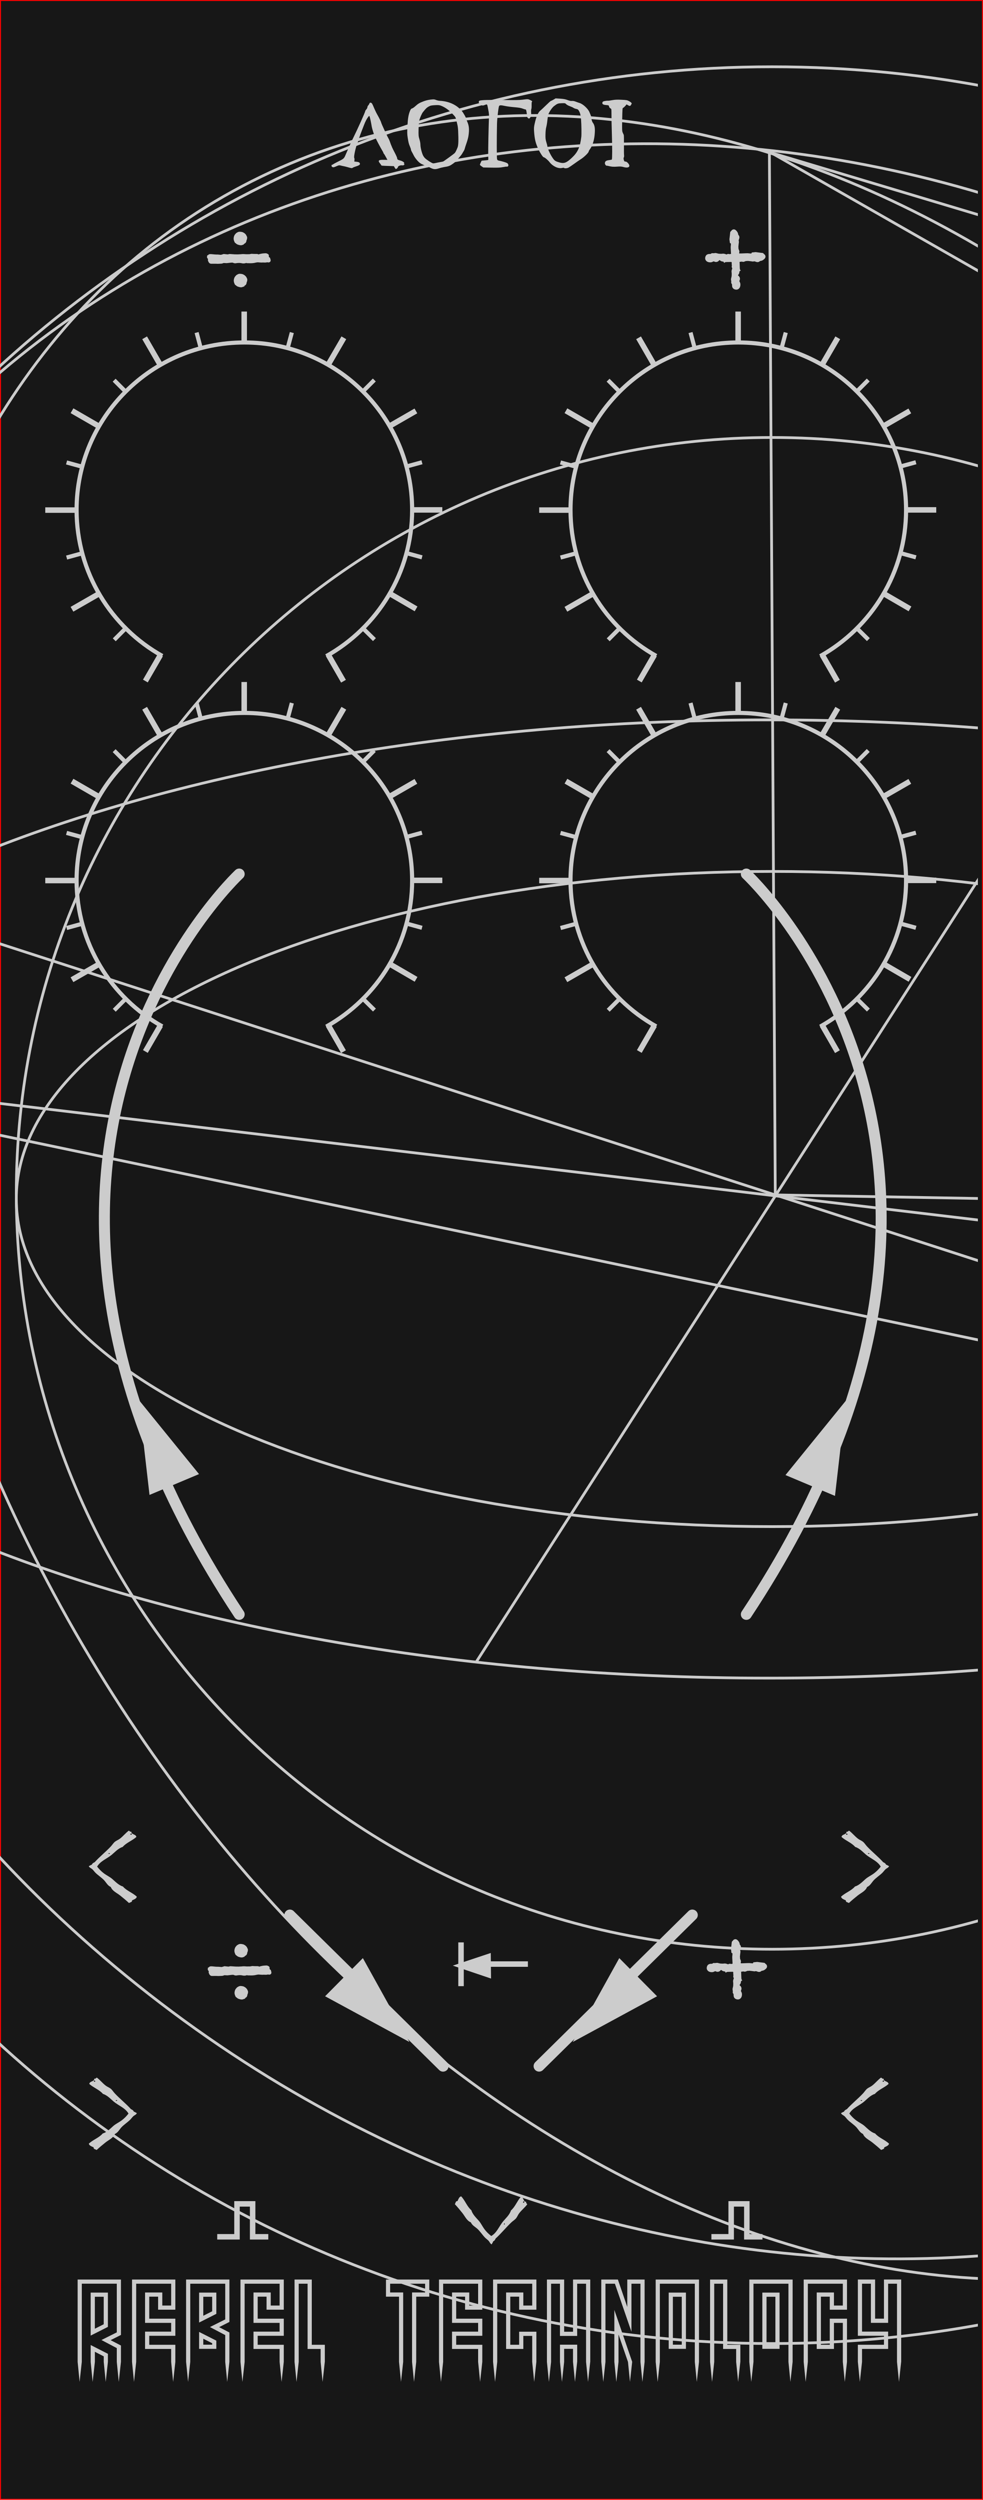 <?xml version="1.0" encoding="UTF-8" standalone="no"?>
<!-- Created with Inkscape (http://www.inkscape.org/) -->

<svg
   width="50.55mm"
   height="128.55mm"
   viewBox="0 0 50.55 128.55"
   version="1.1"
   id="svg1166"
   inkscape:version="1.1.1 (c3084ef, 2021-09-22)"
   sodipodi:docname="Logoi_drk.svg"
   xmlns:inkscape="http://www.inkscape.org/namespaces/inkscape"
   xmlns:sodipodi="http://sodipodi.sourceforge.net/DTD/sodipodi-0.dtd"
   xmlns="http://www.w3.org/2000/svg"
   xmlns:svg="http://www.w3.org/2000/svg">
  <sodipodi:namedview
     id="namedview1168"
     pagecolor="#ffffff"
     bordercolor="#666666"
     borderopacity="1.0"
     inkscape:pageshadow="2"
     inkscape:pageopacity="0.0"
     inkscape:pagecheckerboard="0"
     inkscape:document-units="mm"
     showgrid="false"
     inkscape:zoom="3.1108586"
     inkscape:cx="90.007306"
     inkscape:cy="151.88733"
     inkscape:window-width="2560"
     inkscape:window-height="1387"
     inkscape:window-x="2560"
     inkscape:window-y="25"
     inkscape:window-maximized="1"
     inkscape:current-layer="layer1" />
  <defs
     id="defs1163">
    <clipPath
       clipPathUnits="userSpaceOnUse"
       id="clipPath12741">
      <g
         transform="matrix(3.543,0,0,3.543,874.651,451.95)"
         style="fill:none;stroke:#cccccc;stroke-width:0.1"
         id="g12743">
        <g
           inkscape:label="#g5762"
           id="g12745">
          <rect
             id="rect12747"
             height="128.5"
             width="50.5"
             y="0"
             x="0"
             style="stroke-width:0.1" />
          <circle
             id="circle12749"
             r="1.6"
             cy="3"
             cx="7.5"
             style="stroke-width:0.1" />
          <circle
             id="circle12751"
             r="1.6"
             cy="125.5"
             cx="7.5"
             style="stroke-width:0.1" />
          <circle
             id="circle12753"
             r="1.6"
             cy="3"
             cx="43.06"
             style="stroke-width:0.1" />
          <circle
             id="circle12755"
             r="1.6"
             cy="125.5"
             cx="43.06"
             style="stroke-width:0.1" />
          <circle
             id="circle12757"
             r="4.5"
             cy="45.2"
             cx="12.55"
             style="stroke-width:0.1" />
          <circle
             id="circle12759"
             r="4.5"
             cy="45.2"
             cx="37.95"
             style="stroke-width:0.1" />
          <circle
             id="circle12761"
             r="4.5"
             cy="26.15"
             cx="12.55"
             style="stroke-width:0.1" />
          <circle
             id="circle12763"
             r="4.5"
             cy="26.15"
             cx="37.95"
             style="stroke-width:0.1" />
          <circle
             id="circle12765"
             r="1.5"
             cy="57.9"
             cx="25.25"
             style="stroke-width:0.1" />
          <circle
             id="circle12767"
             r="1.5"
             cy="70.6"
             cx="12.55"
             style="stroke-width:0.1" />
          <circle
             id="circle12769"
             r="1.5"
             cy="70.6"
             cx="37.95"
             style="stroke-width:0.1" />
          <circle
             id="circle12771"
             r="3"
             cy="70.6"
             cx="25.25"
             style="stroke-width:0.1" />
          <circle
             id="circle12773"
             r="3"
             cy="83.3"
             cx="12.55"
             style="stroke-width:0.1" />
          <circle
             id="circle12775"
             r="3"
             cy="83.3"
             cx="37.95"
             style="stroke-width:0.1" />
          <circle
             id="circle12777"
             r="3"
             cy="96"
             cx="12.55"
             style="stroke-width:0.1" />
          <circle
             id="circle12779"
             r="3"
             cy="96"
             cx="25.25"
             style="stroke-width:0.1" />
          <circle
             id="circle12781"
             r="3"
             cy="96"
             cx="37.95"
             style="stroke-width:0.1" />
          <circle
             id="circle12783"
             r="3"
             cy="108.7"
             cx="12.55"
             style="stroke-width:0.1" />
          <circle
             id="circle12785"
             r="3"
             cy="108.7"
             cx="25.25"
             style="stroke-width:0.1" />
          <circle
             id="circle12787"
             r="3"
             cy="108.7"
             cx="37.95"
             style="stroke-width:0.1" />
        </g>
      </g>
    </clipPath>
  </defs>
  <g
     inkscape:label="Layer 1"
     inkscape:groupmode="layer"
     id="layer1">
    <g
       id="g4383"
       style="display:inline;fill:#ffffff;stroke:#ff0000;stroke-width:0.05;fill-opacity:1"
       transform="translate(0.025,0.025)">
      <rect
         id="rect4385"
         height="128.5"
         width="50.5"
         y="0"
         x="0"
         style="fill:#171717;fill-opacity:1" />
    </g>
    <g
       id="g240"
       clip-path="url(#clipPath12741)"
       transform="matrix(0.282,0,0,0.282,-246.821,-127.575)"
       inkscape:export-xdpi="90"
       inkscape:export-ydpi="90"
       style="display:inline">
      <path
         d="m 1224.367,672.158 c 0,114.65 -93.271,207.588 -208.331,207.588 -115.062,0 -208.337,-92.938 -208.337,-207.588 0,-114.65 93.273,-207.587 208.337,-207.587 115.063,0 208.331,92.937 208.331,207.587 z"
         id="path242"
         inkscape:connector-curvature="0"
         style="fill:none;stroke:#cccccc;stroke-width:0.5" />
      <path
         d="m 1153.896,670.01 c 0,76.123 -61.707,137.83 -137.834,137.83 -76.122,0 -137.837,-61.707 -137.837,-137.83 0,-76.13 61.714,-137.84 137.837,-137.84 76.126,0.002 137.834,61.712 137.834,137.84 z"
         id="path244"
         inkscape:connector-curvature="0"
         style="fill:none;stroke:#cccccc;stroke-width:0.5" />
      <path
         d="m 1153.896,671.035 c 0,32.99 -61.707,59.739 -137.834,59.739 -76.122,0 -137.837,-26.749 -137.837,-59.739 0,-32.987 61.714,-59.733 137.837,-59.733 76.126,0 137.834,26.746 137.834,59.733 z"
         id="path246"
         inkscape:connector-curvature="0"
         style="fill:none;stroke:#cccccc;stroke-width:0.5" />
      <path
         d="m 1223.342,671.031 c 0,48.251 -93.04,87.372 -207.808,87.372 -114.771,0 -207.812,-39.121 -207.812,-87.372 0,-48.25 93.041,-87.364 207.812,-87.364 114.768,0 207.808,39.114 207.808,87.364 z"
         id="path248"
         inkscape:connector-curvature="0"
         style="fill:none;stroke:#cccccc;stroke-width:0.5" />
      <path
         d="m 1149.391,600.824 c 53.646,101.861 37.697,215.746 -35.639,254.373 -73.335,38.618 -176.271,-12.642 -229.923,-114.501 -53.648,-101.861 -37.69,-215.75 35.643,-254.376 73.336,-38.624 176.266,12.649 229.919,114.504 z"
         id="path250"
         inkscape:connector-curvature="0"
         style="fill:none;stroke:#cccccc;stroke-width:0.5" />
      <path
         d="m 1127.623,525.263 c 91.025,69.454 114.867,191.219 53.26,271.956 -61.623,80.744 -185.353,89.893 -276.376,20.428 -91.02,-69.462 -114.863,-191.224 -53.252,-271.961 61.612,-80.743 185.349,-89.885 276.368,-20.423 z"
         id="path252"
         inkscape:connector-curvature="0"
         style="fill:none;stroke:#cccccc;stroke-width:0.5" />
      <line
         x1="1070.578"
         y1="586.405"
         x2="962.15"
         y2="755.369"
         id="line254"
         style="fill:none;stroke:#cccccc;stroke-width:0.5" />
      <line
         x1="852.229"
         y1="617.045"
         x2="1181.282"
         y2="723.629"
         id="line256"
         style="fill:none;stroke:#cccccc;stroke-width:0.5" />
      <line
         x1="1181.119"
         y1="723.415"
         x2="815.891"
         y2="646.986"
         id="line258"
         style="fill:none;stroke:#cccccc;stroke-width:0.5" />
      <line
         x1="815.737"
         y1="646.517"
         x2="1215.245"
         y2="694.13"
         id="line260"
         style="fill:none;stroke:#cccccc;stroke-width:0.5" />
      <line
         x1="1016.627"
         y1="670.11"
         x2="1015.552"
         y2="480.18"
         id="line262"
         style="fill:none;stroke:#cccccc;stroke-width:0.5" />
      <line
         x1="1015.052"
         y1="479.773"
         x2="1079.218"
         y2="516.386"
         id="line264"
         style="fill:none;stroke:#cccccc;stroke-width:0.5" />
      <line
         x1="1079.218"
         y1="516.386"
         x2="1094.07"
         y2="503.655"
         id="line266"
         style="fill:none;stroke:#cccccc;stroke-width:0.5" />
      <line
         x1="1094.07"
         y1="503.655"
         x2="1016.1"
         y2="480.315"
         id="line268"
         style="fill:none;stroke:#cccccc;stroke-width:0.5" />
      <line
         x1="1094.07"
         y1="503.655"
         x2="1158.259"
         y2="553.522"
         id="line270"
         style="fill:none;stroke:#cccccc;stroke-width:0.5" />
      <line
         x1="1158.259"
         y1="553.522"
         x2="1133.326"
         y2="574.208"
         id="line272"
         style="fill:none;stroke:#cccccc;stroke-width:0.5" />
      <line
         x1="1133.326"
         y1="574.208"
         x2="1079.218"
         y2="516.386"
         id="line274"
         style="fill:none;stroke:#cccccc;stroke-width:0.5" />
      <line
         x1="1133.326"
         y1="574.208"
         x2="1168.869"
         y2="647.411"
         id="line276"
         style="fill:none;stroke:#cccccc;stroke-width:0.5" />
      <line
         x1="1168.869"
         y1="647.411"
         x2="1200.938"
         y2="621.546"
         id="line278"
         style="fill:none;stroke:#cccccc;stroke-width:0.5" />
      <line
         x1="1200.791"
         y1="620.962"
         x2="1158.259"
         y2="553.522"
         id="line280"
         style="fill:none;stroke:#cccccc;stroke-width:0.5" />
      <line
         x1="1016.807"
         y1="670.29"
         x2="1193.269"
         y2="673.4"
         id="line282"
         style="fill:none;stroke:#cccccc;stroke-width:0.5" />
      <line
         x1="1193.269"
         y1="673.4"
         x2="1215.179"
         y2="695.049"
         id="line284"
         style="fill:none;stroke:#cccccc;stroke-width:0.5" />
      <line
         x1="1201.065"
         y1="621.662"
         x2="1202.706"
         y2="692.516"
         id="line286"
         style="fill:none;stroke:#cccccc;stroke-width:0.5" />
      <line
         x1="1202.706"
         y1="692.516"
         x2="1169.567"
         y2="719.802"
         id="line288"
         style="fill:none;stroke:#cccccc;stroke-width:0.5" />
      <line
         x1="1169.401"
         y1="719.966"
         x2="1168.869"
         y2="647.411"
         id="line290"
         style="fill:none;stroke:#cccccc;stroke-width:0.5" />
      <line
         x1="1168.869"
         y1="647.411"
         x2="1181.447"
         y2="723.36"
         id="line292"
         style="fill:none;stroke:#cccccc;stroke-width:0.5" />
      <line
         x1="1181.604"
         y1="723.266"
         x2="1202.938"
         y2="692.579"
         id="line294"
         style="fill:none;stroke:#cccccc;stroke-width:0.5" />
      <line
         x1="1193.269"
         y1="673.4"
         x2="1181.604"
         y2="723.266"
         id="line296"
         style="fill:none;stroke:#cccccc;stroke-width:0.5" />
    </g>
    <g
       id="g10555"
       transform="matrix(0.282,0,0,0.282,-79.537,-138.041)"
       style="display:inline;fill:#cccccc;fill-opacity:1">
      <path
         inkscape:export-ydpi="90"
         inkscape:export-xdpi="90"
         inkscape:export-filename="/Users/mars/devel/RebelTechnology/ClockDelay/drawings/g240.png"
         inkscape:connector-curvature="0"
         id="path328"
         d="m 296.962,920.205 -0.398,3.653 -0.361,-3.653 v -15.019 h 7.899 v 10.105 l -1.886,0.951 1.886,0.979 v 2.976 l -0.399,3.661 -0.36,-3.653 v -2.514 l -2.799,-1.474 2.799,-1.395 v -8.877 h -6.378 z m 4.76,-12.638 v 6.255 l -3.142,1.588 v -7.843 z m -2.779,16.292 -0.361,-3.64 v -3.089 l 3.142,1.603 v 1.469 l -0.399,3.657 -0.361,-3.653 v -1.01 l -1.616,-0.836 v 1.846 z m 2.016,-15.531 h -1.616 v 5.829 l 1.616,-0.814 z"
         style="fill:#cccccc;fill-opacity:1" />
      <path
         inkscape:export-ydpi="90"
         inkscape:export-xdpi="90"
         inkscape:export-filename="/Users/mars/devel/RebelTechnology/ClockDelay/drawings/g240.png"
         inkscape:connector-curvature="0"
         id="path330"
         d="m 314.019,920.205 -0.399,3.653 -0.361,-3.653 v -2.359 h -4.759 v -3.159 h 4.759 v -1.599 h -4.759 v -5.54 h 3.142 v 2.38 h 1.617 v -3.979 h -6.377 v 14.257 l -0.398,3.653 -0.361,-3.653 v -15.019 h 7.899 v 5.501 h -3.143 v -2.379 h -1.616 v 4.018 h 4.759 v 3.12 h -4.759 v 1.637 h 4.759 z"
         style="fill:#cccccc;fill-opacity:1" />
      <path
         inkscape:export-ydpi="90"
         inkscape:export-xdpi="90"
         inkscape:export-filename="/Users/mars/devel/RebelTechnology/ClockDelay/drawings/g240.png"
         inkscape:connector-curvature="0"
         id="path332"
         d="m 323.877,920.201 -0.399,3.657 -0.36,-3.651 v -4.89 l -2.789,-1.465 2.789,-1.396 v -6.51 h -6.377 v 14.257 l -0.398,3.653 -0.362,-3.653 v -15.019 h 7.899 v 7.737 l -1.877,0.948 1.877,0.975 z m -2.38,-12.634 v 3.875 l -3.142,1.589 v -5.464 z m 0,8.764 v 1.495 h -3.142 v -3.085 z m -0.762,-8.003 h -1.617 v 3.465 l 1.617,-0.816 z m 0,8.472 -1.617,-0.818 v 1.086 h 1.617 z"
         style="fill:#cccccc;fill-opacity:1" />
      <path
         inkscape:export-ydpi="90"
         inkscape:export-xdpi="90"
         inkscape:export-filename="/Users/mars/devel/RebelTechnology/ClockDelay/drawings/g240.png"
         inkscape:connector-curvature="0"
         id="path334"
         d="m 333.793,920.205 -0.399,3.653 -0.36,-3.653 v -2.359 h -4.76 v -3.159 h 4.76 v -1.599 h -4.76 v -5.54 h 3.142 v 2.38 h 1.618 v -3.979 h -6.377 v 14.257 l -0.399,3.653 -0.361,-3.653 v -15.019 h 7.899 v 5.501 h -3.143 v -2.379 h -1.616 v 4.018 h 4.759 v 3.12 h -4.759 v 1.637 h 4.759 z"
         style="fill:#cccccc;fill-opacity:1" />
      <path
         inkscape:export-ydpi="90"
         inkscape:export-xdpi="90"
         inkscape:export-filename="/Users/mars/devel/RebelTechnology/ClockDelay/drawings/g240.png"
         inkscape:connector-curvature="0"
         id="path336"
         d="m 341.274,920.205 -0.399,3.653 -0.36,-3.653 v -2.359 h -2.379 v -11.896 h -1.618 v 14.257 l -0.398,3.653 -0.362,-3.653 v -15.019 h 3.143 v 11.896 h 2.38 v 3.123 h -0.007 v 0 z"
         style="fill:#cccccc;fill-opacity:1" />
      <path
         inkscape:export-ydpi="90"
         inkscape:export-xdpi="90"
         inkscape:export-filename="/Users/mars/devel/RebelTechnology/ClockDelay/drawings/g240.png"
         inkscape:connector-curvature="0"
         id="path338"
         d="m 357.946,920.205 -0.4,3.653 -0.36,-3.653 v -12.658 h 2.38 v -1.599 h -6.377 v 1.599 h 2.379 v 12.658 l -0.397,3.653 -0.361,-3.653 v -11.896 h -2.38 v -3.122 h 7.899 v 3.122 h -2.38 z"
         style="fill:#cccccc;fill-opacity:1" />
      <path
         inkscape:export-ydpi="90"
         inkscape:export-xdpi="90"
         inkscape:export-filename="/Users/mars/devel/RebelTechnology/ClockDelay/drawings/g240.png"
         inkscape:connector-curvature="0"
         id="path340"
         d="m 369.995,920.205 -0.399,3.653 -0.36,-3.653 v -2.359 h -4.76 v -3.159 h 4.76 v -1.599 h -4.76 v -5.54 h 3.142 v 2.38 h 1.618 v -3.979 h -6.378 v 14.257 l -0.398,3.653 -0.361,-3.653 v -15.019 h 7.899 v 5.501 h -3.143 v -2.379 h -1.617 v 4.018 h 4.76 v 3.12 h -4.76 v 1.637 h 4.76 z"
         style="fill:#cccccc;fill-opacity:1" />
      <path
         inkscape:export-ydpi="90"
         inkscape:export-xdpi="90"
         inkscape:export-filename="/Users/mars/devel/RebelTechnology/ClockDelay/drawings/g240.png"
         inkscape:connector-curvature="0"
         id="path342"
         d="m 379.856,920.205 -0.399,3.653 -0.36,-3.653 v -4.737 h -1.618 v 2.378 h -3.142 v -10.298 h 3.142 v 2.38 h 1.618 v -3.979 h -6.377 v 14.257 l -0.398,3.653 -0.362,-3.653 v -15.019 h 7.9 v 5.501 h -3.144 v -2.379 h -1.616 v 8.772 h 1.616 v -2.379 h 3.144 z"
         style="fill:#cccccc;fill-opacity:1" />
      <path
         inkscape:export-ydpi="90"
         inkscape:export-xdpi="90"
         inkscape:export-filename="/Users/mars/devel/RebelTechnology/ClockDelay/drawings/g240.png"
         inkscape:connector-curvature="0"
         id="path344"
         d="m 389.677,920.205 -0.4,3.653 -0.36,-3.653 v -14.257 h -1.618 v 9.52 h -3.141 v -9.52 h -1.618 v 14.257 l -0.398,3.653 -0.361,-3.653 v -15.019 h 3.142 v 9.518 h 1.618 v -9.518 h 3.142 v 15.019 z m -2.381,0 -0.399,3.653 -0.359,-3.653 v -2.379 h -1.618 v 2.379 l -0.398,3.653 -0.361,-3.653 v -3.14 h 3.142 v 3.14 z"
         style="fill:#cccccc;fill-opacity:1" />
      <path
         inkscape:export-ydpi="90"
         inkscape:export-xdpi="90"
         inkscape:export-filename="/Users/mars/devel/RebelTechnology/ClockDelay/drawings/g240.png"
         inkscape:connector-curvature="0"
         id="path346"
         d="m 399.594,920.205 -0.399,3.653 -0.361,-3.653 v -14.257 h -1.639 v 8.762 l -3.018,-8.762 h -1.723 v 14.257 l -0.398,3.653 -0.362,-3.653 v -15.019 h 3.027 l 1.714,5.007 v -5.007 h 3.159 z m -2.266,-0.01 -0.402,3.663 -0.364,-3.653 -1.728,-5.007 v 5.007 l -0.398,3.653 -0.361,-3.653 v -9.477 z"
         style="fill:#cccccc;fill-opacity:1" />
      <path
         inkscape:export-ydpi="90"
         inkscape:export-xdpi="90"
         inkscape:export-filename="/Users/mars/devel/RebelTechnology/ClockDelay/drawings/g240.png"
         inkscape:connector-curvature="0"
         id="path348"
         d="m 409.51,920.205 -0.399,3.653 -0.361,-3.653 v -14.257 h -6.377 v 14.257 l -0.398,3.653 -0.361,-3.653 v -15.019 h 7.899 z m -2.381,-12.638 v 10.26 h -3.141 v -10.26 z m -0.761,0.761 h -1.618 v 8.737 h 1.618 z"
         style="fill:#cccccc;fill-opacity:1" />
      <path
         inkscape:export-ydpi="90"
         inkscape:export-xdpi="90"
         inkscape:export-filename="/Users/mars/devel/RebelTechnology/ClockDelay/drawings/g240.png"
         inkscape:connector-curvature="0"
         id="path350"
         d="m 417.048,920.205 -0.4,3.653 -0.36,-3.653 v -2.359 h -2.38 v -11.896 h -1.618 v 14.257 l -0.397,3.653 -0.361,-3.653 v -15.019 h 3.141 v 11.896 h 2.381 v 3.123 h -0.006 v 0 z"
         style="fill:#cccccc;fill-opacity:1" />
      <path
         inkscape:export-ydpi="90"
         inkscape:export-xdpi="90"
         inkscape:export-filename="/Users/mars/devel/RebelTechnology/ClockDelay/drawings/g240.png"
         inkscape:connector-curvature="0"
         id="path352"
         d="m 426.583,920.205 -0.399,3.653 -0.36,-3.653 v -14.257 h -6.377 v 14.257 l -0.399,3.653 -0.361,-3.653 v -15.019 h 7.899 z m -2.38,-12.638 v 10.26 h -3.142 v -10.26 z m -0.76,0.761 h -1.616 v 8.737 h 1.616 z"
         style="fill:#cccccc;fill-opacity:1" />
      <path
         inkscape:export-ydpi="90"
         inkscape:export-xdpi="90"
         inkscape:export-filename="/Users/mars/devel/RebelTechnology/ClockDelay/drawings/g240.png"
         inkscape:connector-curvature="0"
         id="path354"
         d="m 436.499,920.205 -0.399,3.653 -0.36,-3.653 v -7.117 h -1.618 v 4.758 h -3.142 v -10.297 h 3.142 v 2.379 h 1.618 v -3.979 h -6.377 v 14.257 l -0.399,3.653 -0.361,-3.653 v -15.019 h 7.899 v 5.501 h -3.143 v -2.379 h -1.616 v 8.772 h 1.616 v -4.757 h 3.143 z"
         style="fill:#cccccc;fill-opacity:1" />
      <path
         inkscape:export-ydpi="90"
         inkscape:export-xdpi="90"
         inkscape:export-filename="/Users/mars/devel/RebelTechnology/ClockDelay/drawings/g240.png"
         inkscape:connector-curvature="0"
         id="path356"
         d="m 446.378,920.205 -0.399,3.653 -0.36,-3.653 v -14.257 h -1.618 v 7.139 h -3.142 v -7.139 h -1.617 v 8.736 h 4.759 v 3.159 h -4.759 v 2.359 l -0.398,3.653 -0.362,-3.653 v -3.122 h 4.76 v -1.637 h -4.76 v -10.26 h 3.143 v 7.14 h 1.616 v -7.14 h 3.144 v 15.02 h -0.007 v 0 z"
         style="fill:#cccccc;fill-opacity:1" />
    </g>
    <path
       d="m 12.3,44.946 c 0,0 -15.599,14.485 0,38.071"
       id="path372"
       inkscape:connector-curvature="0"
       style="display:inline;fill:none;stroke:#cccccc;stroke-width:0.564;stroke-linecap:round"
       inkscape:export-filename="/Users/mars/devel/RebelTechnology/ClockDelay/drawings/g240.png"
       inkscape:export-xdpi="90"
       inkscape:export-ydpi="90" />
    <path
       d="m 38.38,44.946 c 0,0 15.599,14.485 0,38.071"
       id="path374"
       inkscape:connector-curvature="0"
       style="display:inline;fill:none;stroke:#cccccc;stroke-width:0.564;stroke-linecap:round"
       inkscape:export-filename="/Users/mars/devel/RebelTechnology/ClockDelay/drawings/g240.png"
       inkscape:export-xdpi="90"
       inkscape:export-ydpi="90" />
    <path
       d="M 12.521,70.396"
       id="path376"
       inkscape:connector-curvature="0"
       style="display:inline;fill:none;stroke:#cccccc;stroke-width:0.564;stroke-linecap:round"
       inkscape:export-filename="/Users/mars/devel/RebelTechnology/ClockDelay/drawings/g240.png"
       inkscape:export-xdpi="90"
       inkscape:export-ydpi="90" />
    <polyline
       points="899.681,642.148 890.434,656.964 899.845,659.61 "
       id="polyline398"
       transform="matrix(0.221,-0.176,0.176,0.221,-304.723,88.402)"
       inkscape:export-filename="/Users/mars/devel/RebelTechnology/ClockDelay/drawings/g240.png"
       inkscape:export-xdpi="90"
       inkscape:export-ydpi="90"
       style="display:inline;fill:#cccccc" />
    <path
       d="M 30.189,99.09"
       id="path418"
       inkscape:connector-curvature="0"
       inkscape:export-filename="/Users/mars/devel/RebelTechnology/ClockDelay/drawings/g240.png"
       inkscape:export-xdpi="90"
       inkscape:export-ydpi="90"
       style="display:inline;stroke-width:0.282" />
    <g
       id="g1232"
       transform="matrix(0.282,0,0,0.282,-221.494,-129.24)"
       style="display:inline;fill:#cccccc;fill-opacity:1;stroke:#cccccc;stroke-width:0.6;stroke-miterlimit:4;stroke-dasharray:none;stroke-opacity:1"
       inkscape:export-filename="/Users/mars/devel/RebelTechnology/ClockDelay/drawings/g240.png"
       inkscape:export-xdpi="90"
       inkscape:export-ydpi="90">
      <path
         d="m 924.434,504.724 c 0.101,0.096 0.19,0.181 0.273,0.255 0.055,0.099 0.033,0.196 -0.061,0.294 -0.095,0.097 -0.191,0.173 -0.29,0.229 -0.071,0.037 -0.155,0.064 -0.252,0.08 -0.098,0.019 -0.18,0.03 -0.248,0.04 -0.017,0.036 -0.038,0.065 -0.062,0.09 -0.025,0.021 -0.052,0.042 -0.08,0.057 -0.093,0.051 -0.229,0.036 -0.41,-0.044 -0.182,-0.079 -0.372,-0.092 -0.571,-0.037 -0.21,-0.032 -0.365,-0.054 -0.462,-0.062 -0.315,-0.039 -0.497,-0.054 -0.545,-0.04 -0.049,0.014 -0.103,0.017 -0.16,0.012 -0.059,-0.005 -0.103,-0.006 -0.133,-0.003 -0.031,0.003 -0.103,0.026 -0.215,0.075 -0.11,0.048 -0.183,0.072 -0.21,0.078 -0.028,0.009 -0.082,-10e-4 -0.157,-0.021 -0.077,-0.022 -0.118,-0.031 -0.125,-0.027 -0.429,0.061 -0.659,0.09 -0.696,0.091 -0.126,0.007 -0.22,-0.018 -0.283,-0.062 l -0.1,0.095 c -0.031,-0.057 -0.094,-0.086 -0.188,-0.09 -0.291,0.021 -0.555,0.032 -0.792,0.033 -0.237,0.002 -0.462,0.005 -0.674,0.011 -0.212,0.006 -0.343,0.021 -0.393,0.049 -0.031,-0.057 -0.125,-0.097 -0.285,-0.12 -0.159,-0.021 -0.265,-0.057 -0.315,-0.102 -0.208,-0.18 -0.404,-0.22 -0.587,-0.119 -0.017,0.035 -0.029,0.062 -0.04,0.076 -0.052,0.073 -0.112,0.13 -0.183,0.168 -0.12,0.066 -0.252,0.06 -0.396,-0.018 -0.144,-0.078 -0.311,-0.065 -0.5,0.037 l -0.052,0.028 c -0.114,0.062 -0.269,0.077 -0.464,0.047 -0.194,-0.03 -0.331,-0.117 -0.407,-0.259 -0.047,-0.085 -0.053,-0.193 -0.021,-0.325 0.033,-0.133 0.099,-0.226 0.197,-0.277 0.07,-0.038 0.17,-0.059 0.3,-0.056 0.13,0.002 0.203,0.003 0.222,0.003 0.084,-0.046 0.169,-0.092 0.254,-0.139 0.062,0.013 0.175,0.011 0.341,-0.006 0.092,-0.017 0.188,-0.025 0.283,-0.032 0.029,0.003 0.111,0.023 0.248,0.064 0.138,0.04 0.256,0.062 0.361,0.068 0.256,0.018 0.444,0.021 0.565,0.007 0.058,-0.012 0.125,-0.021 0.207,-0.021 0.08,-0.004 0.186,0.02 0.312,0.069 0.128,0.049 0.206,0.073 0.234,0.075 0.104,0.01 0.175,-10e-4 0.212,-0.024 0.037,-0.024 0.073,-0.046 0.107,-0.065 0.098,-0.007 0.168,-0.001 0.216,0.021 0.048,0.02 0.096,0.029 0.142,0.031 0.048,0.004 0.076,-0.008 0.089,-0.026 0.012,-0.021 0.025,-0.03 0.045,-0.031 0.123,0.025 0.236,0.026 0.345,0.004 0.092,-0.032 0.189,-0.062 0.293,-0.091 l 1.251,0.004 1.033,-0.041 c 0.059,-0.014 0.216,-0.004 0.478,0.028 0.26,0.032 0.429,0.025 0.506,-0.018 0.034,-0.037 0.066,-0.066 0.1,-0.095 0.031,-0.026 0.051,-0.05 0.058,-0.072 l 0.481,-0.05 0.715,0.094 z"
         id="path1234"
         inkscape:connector-curvature="0"
         style="fill:#cccccc;fill-opacity:1;stroke:#cccccc;stroke-width:0.6;stroke-miterlimit:4;stroke-dasharray:none;stroke-opacity:1" />
      <path
         d="m 918.891,500.73 c 0.095,-0.103 0.179,-0.194 0.25,-0.278 0.099,-0.056 0.195,-0.036 0.295,0.058 0.099,0.093 0.176,0.188 0.231,0.287 0.039,0.068 0.068,0.151 0.086,0.25 0.02,0.097 0.032,0.179 0.043,0.245 0.037,0.018 0.066,0.036 0.089,0.062 0.022,0.024 0.043,0.051 0.059,0.078 0.053,0.092 0.04,0.229 -0.036,0.411 -0.077,0.183 -0.086,0.373 -0.027,0.571 -0.029,0.212 -0.049,0.365 -0.058,0.465 -0.033,0.313 -0.043,0.498 -0.03,0.546 0.015,0.048 0.019,0.102 0.015,0.157 -0.004,0.061 -0.004,0.104 -10e-4,0.135 0.003,0.028 0.03,0.102 0.079,0.213 0.049,0.108 0.078,0.181 0.084,0.209 0.007,0.029 0,0.082 -0.021,0.158 -0.021,0.075 -0.03,0.117 -0.025,0.126 0.065,0.427 0.1,0.655 0.103,0.692 0.007,0.126 -0.015,0.223 -0.062,0.284 l 0.097,0.098 c -0.057,0.032 -0.085,0.097 -0.087,0.188 0.024,0.291 0.041,0.554 0.047,0.791 0.005,0.237 0.012,0.462 0.021,0.673 0.01,0.212 0.028,0.343 0.056,0.392 -0.057,0.032 -0.095,0.129 -0.114,0.286 -0.021,0.16 -0.054,0.268 -0.097,0.318 -0.178,0.21 -0.214,0.407 -0.109,0.589 0.036,0.016 0.062,0.028 0.077,0.039 0.073,0.05 0.132,0.11 0.171,0.179 0.067,0.12 0.062,0.252 -0.013,0.396 -0.075,0.144 -0.061,0.311 0.048,0.5 l 0.028,0.052 c 0.063,0.112 0.081,0.266 0.054,0.462 -0.027,0.195 -0.111,0.333 -0.25,0.412 -0.084,0.047 -0.192,0.056 -0.325,0.025 -0.134,-0.032 -0.228,-0.098 -0.283,-0.194 -0.04,-0.069 -0.058,-0.169 -0.058,-0.298 0,-0.13 0,-0.204 0,-0.222 -0.049,-0.085 -0.097,-0.171 -0.145,-0.254 0.012,-0.062 0.008,-0.175 -0.012,-0.34 -0.017,-0.092 -0.028,-0.187 -0.037,-0.281 0.002,-0.029 0.021,-0.112 0.061,-0.249 0.038,-0.14 0.06,-0.26 0.063,-0.362 0.012,-0.256 0.012,-0.445 -10e-4,-0.567 -0.014,-0.056 -0.022,-0.124 -0.025,-0.205 -0.006,-0.081 0.017,-0.186 0.063,-0.312 0.047,-0.128 0.071,-0.207 0.073,-0.235 0.006,-0.104 -0.004,-0.175 -0.029,-0.211 -0.024,-0.037 -0.047,-0.073 -0.067,-0.105 -0.009,-0.1 -0.004,-0.169 0.017,-0.219 0.021,-0.048 0.029,-0.096 0.031,-0.143 0.002,-0.047 -0.009,-0.075 -0.028,-0.087 -0.021,-0.012 -0.031,-0.025 -0.032,-0.045 0.022,-0.123 0.021,-0.238 -10e-4,-0.347 -0.034,-0.092 -0.064,-0.188 -0.097,-0.292 l -0.018,-1.251 -0.058,-1.031 c -0.016,-0.06 -0.009,-0.218 0.021,-0.479 0.027,-0.26 0.021,-0.428 -0.022,-0.506 -0.038,-0.033 -0.069,-0.064 -0.098,-0.098 -0.025,-0.03 -0.052,-0.049 -0.072,-0.057 l -0.059,-0.479 0.082,-0.717 z"
         id="path1236"
         inkscape:connector-curvature="0"
         style="fill:#cccccc;fill-opacity:1;stroke:#cccccc;stroke-width:0.6;stroke-miterlimit:4;stroke-dasharray:none;stroke-opacity:1" />
    </g>
    <g
       id="g1238"
       transform="matrix(0.282,0,0,0.282,-272.269,-129.24)"
       style="display:inline;fill:#cccccc;fill-opacity:1;stroke:#cccccc;stroke-width:0.6;stroke-miterlimit:4;stroke-dasharray:none;stroke-opacity:1"
       inkscape:export-filename="/Users/mars/devel/RebelTechnology/ClockDelay/drawings/g240.png"
       inkscape:export-xdpi="90"
       inkscape:export-ydpi="90">
      <path
         d="m 1014.22,505.804 c -0.088,0.043 -0.213,0.066 -0.371,0.073 -0.146,-0.009 -0.287,-0.013 -0.422,-0.014 -0.141,0.019 -0.291,0.019 -0.451,0.002 -0.159,-0.015 -0.301,-0.024 -0.422,-0.03 -0.12,-0.008 -0.272,0.011 -0.461,0.051 -0.188,0.039 -0.292,0.062 -0.314,0.068 -0.22,0.032 -0.416,0.048 -0.59,0.046 -0.176,-0.005 -0.354,-0.007 -0.543,-0.01 -0.046,-0.096 -0.092,-0.137 -0.139,-0.124 -0.095,0.056 -0.19,0.098 -0.293,0.126 -0.093,0.028 -0.193,0.043 -0.304,0.049 -0.107,0.004 -0.245,-0.019 -0.411,-0.061 -0.125,-0.021 -0.271,-0.033 -0.436,-0.034 -0.166,-0.001 -0.396,0.022 -0.696,0.07 -0.066,0.003 -0.146,-0.021 -0.242,-0.066 -0.096,-0.048 -0.167,-0.066 -0.216,-0.062 -0.13,-0.012 -0.328,0.001 -0.592,0.039 -0.264,0.037 -0.426,0.056 -0.483,0.057 -0.197,-0.008 -0.391,-0.018 -0.579,-0.028 -0.019,-0.003 -0.079,0.017 -0.182,0.057 -0.104,0.039 -0.17,0.059 -0.204,0.061 -0.399,0.021 -0.624,0.029 -0.67,0.031 -0.046,10e-4 -0.177,-0.004 -0.393,-0.016 -0.278,0 -0.562,0 -0.85,0.003 -0.1,-0.021 -0.183,-0.143 -0.248,-0.357 0.01,-0.035 0.012,-0.073 0.018,-0.113 0,-0.039 0,-0.086 -0.018,-0.141 -0.035,-0.116 -0.076,-0.195 -0.122,-0.236 -0.046,-0.041 -0.064,-0.074 -0.058,-0.104 0.041,-0.004 0.079,-0.037 0.11,-0.097 0.032,-0.062 0.073,-0.097 0.122,-0.103 0.099,-0.013 0.218,-0.01 0.358,0.006 0.411,0.045 0.666,0.066 0.769,0.062 0.101,-0.005 0.207,-0.003 0.319,0.005 0.358,0.036 0.557,0.052 0.594,0.049 0.037,-0.003 0.096,-0.016 0.173,-0.04 0.125,-0.038 0.215,-0.062 0.269,-0.081 0.022,-0.007 0.048,-0.014 0.07,-0.021 0.034,0.006 0.069,0.007 0.104,0.005 0.032,-0.002 0.151,0.011 0.354,0.039 0.125,0.02 0.214,0.025 0.268,0.021 0.055,-0.004 0.102,-0.013 0.14,-0.022 0.108,-0.033 0.177,-0.048 0.202,-0.048 l 0.896,0.061 0.602,0.009 c 0.117,-10e-4 0.206,-0.007 0.263,-0.016 0.243,-0.006 0.409,-0.02 0.498,-0.036 0.115,-0.009 0.236,-0.01 0.362,-0.001 0.126,0.009 0.244,0.017 0.356,0.025 l 0.646,-0.007 c 0.118,-0.025 0.238,-0.051 0.359,-0.068 0.111,0.008 0.255,0.016 0.427,0.021 0.021,0.003 0.209,0.005 0.574,0.005 0.094,0.031 0.188,0.062 0.283,0.095 0.018,0.003 0.07,-0.015 0.161,-0.05 0.093,-0.036 0.154,-0.056 0.188,-0.058 0.096,-0.021 0.187,-0.039 0.271,-0.056 0.084,-0.019 0.198,-0.031 0.345,-0.041 0.146,-0.01 0.254,-0.017 0.326,-0.018 0.071,0 0.163,0.033 0.276,0.103 0.01,0.015 0.01,0.055 0,0.119 0,0.062 0.015,0.146 0.043,0.248 0.021,0.062 0.047,0.106 0.082,0.14 0.037,0.031 0.08,0.064 0.136,0.1 0.028,0.102 0.053,0.18 0.067,0.232 0.021,0.07 0.01,0.112 -0.037,0.126 -0.048,0.022 -0.147,0.005 -0.288,-0.045 z"
         id="path1240"
         inkscape:connector-curvature="0"
         style="fill:#cccccc;fill-opacity:1;stroke:#cccccc;stroke-width:0.6;stroke-miterlimit:4;stroke-dasharray:none;stroke-opacity:1" />
      <path
         d="m 1009.659,510.34 c -0.087,0.031 -0.149,0.05 -0.189,0.05 -0.065,0 -0.117,-0.004 -0.149,-0.01 -0.101,-0.027 -0.186,-0.051 -0.255,-0.066 -0.07,-0.016 -0.134,-0.041 -0.19,-0.074 -0.057,-0.034 -0.118,-0.084 -0.185,-0.149 -0.01,-0.009 -0.032,-0.021 -0.075,-0.04 -0.043,-0.021 -0.064,-0.059 -0.064,-0.11 -0.086,-0.161 -0.131,-0.325 -0.131,-0.493 0,-0.04 0.01,-0.094 0.021,-0.16 0.033,-0.188 0.117,-0.353 0.25,-0.493 0.021,0.009 0.043,0.014 0.065,0.017 0.022,0.004 0.042,-0.035 0.055,-0.115 0.105,-0.087 0.221,-0.145 0.341,-0.171 0.054,0 0.095,0 0.121,0 0.116,0 0.241,0.021 0.378,0.06 0.021,-0.006 0.048,0.01 0.081,0.041 0.055,0.021 0.097,0.039 0.128,0.062 0.03,0.021 0.079,0.06 0.147,0.12 0.088,0.1 0.135,0.151 0.144,0.16 0.032,0.06 0.054,0.1 0.062,0.117 -0.021,0.021 -0.03,0.041 -0.03,0.062 0,0.02 0.018,0.029 0.052,0.029 0.032,0.021 0.05,0.051 0.05,0.091 0,0.054 0,0.087 0,0.101 0,0.061 -0.013,0.117 -0.035,0.174 -0.022,0.059 -0.049,0.119 -0.073,0.188 -0.01,0.053 -0.017,0.104 -0.024,0.16 -0.011,0.053 -0.028,0.1 -0.056,0.14 l -0.102,0.07 c -0.106,0.087 -0.217,0.17 -0.337,0.239 z"
         id="path1242"
         inkscape:connector-curvature="0"
         style="fill:#cccccc;fill-opacity:1;stroke:#cccccc;stroke-width:0.6;stroke-miterlimit:4;stroke-dasharray:none;stroke-opacity:1" />
      <path
         d="m 1009.635,502.673 c -0.087,0.031 -0.149,0.05 -0.189,0.05 -0.066,0 -0.117,-0.003 -0.15,-0.01 -0.1,-0.027 -0.185,-0.051 -0.255,-0.065 -0.069,-0.017 -0.134,-0.042 -0.189,-0.076 -0.058,-0.033 -0.117,-0.083 -0.186,-0.148 -0.01,-0.009 -0.031,-0.021 -0.074,-0.041 -0.044,-0.021 -0.064,-0.059 -0.064,-0.11 -0.087,-0.161 -0.131,-0.325 -0.131,-0.493 0,-0.041 0.01,-0.094 0.021,-0.161 0.033,-0.188 0.116,-0.352 0.25,-0.493 0.021,0.009 0.042,0.014 0.065,0.017 0.022,0.003 0.042,-0.035 0.055,-0.115 0.106,-0.087 0.221,-0.145 0.34,-0.171 0.055,0 0.096,0 0.122,0 0.115,0 0.241,0.02 0.377,0.06 0.021,-0.006 0.049,0.009 0.081,0.04 0.056,0.021 0.099,0.04 0.128,0.062 0.03,0.02 0.079,0.06 0.147,0.12 0.088,0.1 0.136,0.151 0.143,0.16 0.034,0.06 0.056,0.1 0.062,0.118 -0.021,0.021 -0.03,0.04 -0.03,0.062 0,0.02 0.018,0.03 0.051,0.03 0.033,0.02 0.051,0.05 0.051,0.09 0,0.053 0,0.086 0,0.1 0,0.062 -0.013,0.118 -0.035,0.175 -0.022,0.059 -0.048,0.118 -0.074,0.187 -0.01,0.053 -0.016,0.104 -0.025,0.16 -0.01,0.053 -0.026,0.1 -0.055,0.14 l -0.101,0.07 c -0.105,0.09 -0.215,0.173 -0.335,0.242 z"
         id="path1244"
         inkscape:connector-curvature="0"
         style="fill:#cccccc;fill-opacity:1;stroke:#cccccc;stroke-width:0.6;stroke-miterlimit:4;stroke-dasharray:none;stroke-opacity:1" />
    </g>
    <g
       id="g1271"
       transform="matrix(0.495,0,0,0.495,-423.483,-231.143)"
       inkscape:export-filename="/Users/mars/devel/RebelTechnology/ClockDelay/drawings/g240.png"
       inkscape:export-xdpi="90"
       inkscape:export-ydpi="90"
       style="display:inline;fill:#cccccc;fill-opacity:1">
      <path
         id="path11422_1_"
         d="m 921.08,477.848 c -0.078,0.139 -0.155,0.145 -0.345,0.021 -0.077,-0.05 -0.143,-0.072 -0.143,-0.054 -10e-4,0.05 -0.294,0.348 -0.341,0.347 -0.062,-10e-4 -0.071,0.109 -0.093,1.278 -0.019,1.022 -0.012,1.147 0.059,1.299 0.043,0.093 0.091,0.197 0.106,0.233 0.017,0.036 0.023,0.493 0.019,1.016 -0.007,0.523 -10e-4,1.016 0.012,1.091 0.014,0.077 0.002,0.182 -0.026,0.229 -0.036,0.067 -0.038,0.132 -10e-4,0.26 0.042,0.148 0.063,0.17 0.172,0.173 0.087,0.001 0.164,0.051 0.267,0.165 0.309,0.35 0.071,0.556 -0.467,0.403 -0.203,-0.056 -0.345,-0.068 -0.604,-0.047 -0.426,0.032 -0.624,0.021 -0.893,-0.047 -0.117,-0.031 -0.229,-0.051 -0.25,-0.045 -0.072,0.019 -0.193,-0.141 -0.191,-0.253 0.003,-0.198 0.124,-0.29 0.419,-0.324 0.146,-0.02 0.282,-0.045 0.3,-0.062 0.051,-0.048 0.052,-1.266 0.005,-2.727 -0.024,-0.728 -0.041,-1.579 -0.038,-1.896 0.004,-0.313 -0.008,-0.595 -0.023,-0.622 -0.018,-0.024 -0.071,-0.067 -0.119,-0.096 -0.052,-0.025 -0.101,-0.104 -0.113,-0.174 -0.021,-0.119 -0.032,-0.125 -0.301,-0.147 -0.32,-0.024 -0.431,-0.102 -0.387,-0.268 0.022,-0.083 0.069,-0.113 0.232,-0.147 0.11,-0.021 0.259,-0.041 0.329,-0.034 0.07,0.004 0.286,-0.023 0.479,-0.062 0.27,-0.05 0.493,-0.06 0.938,-0.038 0.531,0.026 0.602,0.04 0.793,0.146 0.188,0.104 0.274,0.185 0.271,0.245 0,0.013 -0.03,0.074 -0.066,0.137 z"
         inkscape:connector-curvature="0"
         style="fill:#cccccc;fill-opacity:1" />
      <g
         id="g1274"
         style="fill:#cccccc;fill-opacity:1">
        <g
           id="g1276"
           style="fill:#cccccc;fill-opacity:1">
          <path
             d="m 917.1,479.689 c -0.066,-0.088 -0.148,-0.354 -0.146,-0.486 0.002,-0.107 -0.025,-0.194 -0.203,-0.609 -0.146,-0.353 -0.687,-0.847 -1.021,-0.938 -0.071,-0.02 -0.243,-0.08 -0.38,-0.134 -0.165,-0.065 -0.302,-0.092 -0.411,-0.079 -0.111,0.013 -0.252,-0.015 -0.451,-0.093 -0.22,-0.085 -0.4,-0.119 -0.767,-0.145 l -0.479,-0.029 -0.218,0.13 c -0.118,0.071 -0.238,0.129 -0.265,0.128 -0.025,0 -0.254,0.203 -0.505,0.451 -0.252,0.248 -0.508,0.486 -0.566,0.533 -0.26,0.194 -0.453,0.626 -0.621,1.381 -0.08,0.359 -0.087,0.47 -0.058,0.871 0.06,0.777 0.157,1.171 0.438,1.771 0.204,0.437 0.478,0.849 0.562,0.853 0.093,0.002 0.437,0.287 0.603,0.505 0.343,0.444 0.916,0.707 1.328,0.601 0.094,-0.022 0.164,-0.023 0.178,-10e-4 0.04,0.065 0.309,0.049 0.458,-0.027 0.076,-0.04 0.332,-0.213 0.571,-0.385 0.235,-0.171 0.567,-0.398 0.738,-0.509 0.327,-0.208 0.791,-0.665 0.793,-0.781 10e-4,-0.038 0.053,-0.135 0.112,-0.215 0.259,-0.334 0.446,-0.896 0.505,-1.499 0.065,-0.693 0.017,-1.018 -0.195,-1.294 z m -1.188,1.486 c -0.131,1.077 -0.358,1.584 -0.976,2.167 -0.555,0.525 -0.808,0.625 -1.278,0.495 -0.438,-0.123 -0.521,-0.176 -0.724,-0.473 -0.269,-0.39 -0.55,-1.016 -0.546,-1.215 0,-0.038 -0.046,-0.221 -0.104,-0.406 -0.087,-0.282 -0.104,-0.414 -0.094,-0.83 0.005,-0.308 0.034,-0.59 0.079,-0.748 0.039,-0.139 0.092,-0.451 0.116,-0.694 0.025,-0.243 0.066,-0.516 0.093,-0.604 0.07,-0.248 0.393,-0.727 0.591,-0.881 0.352,-0.271 0.417,-0.296 0.801,-0.308 0.346,-0.012 0.367,-0.007 0.472,0.102 0.062,0.062 0.23,0.156 0.379,0.208 0.147,0.052 0.315,0.128 0.374,0.17 0.059,0.043 0.188,0.094 0.289,0.112 0.147,0.027 0.199,0.062 0.274,0.19 0.133,0.222 0.195,0.479 0.229,0.945 0.042,0.498 0.053,1.537 0.025,1.77 z"
             id="path1278"
             inkscape:connector-curvature="0"
             style="fill:#cccccc;fill-opacity:1" />
        </g>
      </g>
      <path
         id="path11400_1_"
         d="m 910.774,477.548 c -0.021,0.012 -0.031,0.166 -0.025,0.342 0.006,0.176 -0.008,0.354 -0.03,0.394 -0.021,0.042 -0.03,0.209 -0.02,0.373 0.02,0.249 0.008,0.326 -0.062,0.458 -0.047,0.086 -0.118,0.157 -0.156,0.156 -0.096,-0.001 -0.209,-0.139 -0.206,-0.251 0,-0.05 -0.021,-0.227 -0.046,-0.391 -0.036,-0.24 -0.061,-0.302 -0.122,-0.303 -0.041,-0.001 -0.174,-0.042 -0.297,-0.091 -0.157,-0.062 -0.397,-0.104 -0.838,-0.141 -0.339,-0.028 -0.767,-0.083 -0.949,-0.123 -0.477,-0.104 -0.615,-0.098 -0.661,0.019 -0.067,0.169 -0.197,1.313 -0.208,1.837 -0.034,1.601 -0.031,3.55 0.006,3.66 0.033,0.105 0.069,0.134 0.208,0.159 0.249,0.045 0.702,0.18 0.828,0.247 0.134,0.071 0.187,0.272 0.087,0.345 -0.036,0.027 -0.089,0.04 -0.117,0.029 -0.027,-0.012 -0.203,0.01 -0.391,0.049 -0.268,0.055 -0.522,0.066 -1.193,0.055 l -0.854,-0.017 -0.177,-0.121 c -0.098,-0.064 -0.177,-0.141 -0.175,-0.164 0,-0.042 0.169,-0.418 0.188,-0.422 0.005,-10e-4 0.159,-0.016 0.342,-0.031 0.184,-0.016 0.335,-0.037 0.341,-0.045 0.007,-0.008 0.003,-0.273 -0.005,-0.59 -0.013,-0.457 0.037,-2.836 0.08,-3.971 0.005,-0.112 -0.012,-0.31 -0.036,-0.438 -0.022,-0.128 -0.063,-0.337 -0.088,-0.464 -0.064,-0.34 -0.073,-0.346 -0.307,-0.249 -0.198,0.084 -0.291,0.077 -0.405,-0.03 -0.036,-0.03 -0.104,-0.093 -0.158,-0.134 -0.104,-0.084 -0.09,-0.242 0.022,-0.284 0.189,-0.067 0.988,-0.091 2.425,-0.067 1.219,0.019 1.718,0.011 2.037,-0.032 0.545,-0.073 0.561,-0.073 0.799,0.04 0.194,0.093 0.241,0.151 0.163,0.196 z"
         inkscape:connector-curvature="0"
         style="fill:#cccccc;fill-opacity:1" />
      <g
         id="g1281"
         style="fill:#cccccc;fill-opacity:1">
        <g
           id="g1283"
           style="fill:#cccccc;fill-opacity:1">
          <path
             d="m 904.055,479.579 c -0.046,-0.103 -0.085,-0.207 -0.085,-0.229 0.002,-0.124 -0.303,-0.671 -0.494,-0.894 -0.549,-0.629 -1.332,-0.982 -2.279,-1.03 -0.104,-0.004 -0.276,-0.045 -0.381,-0.088 -0.171,-0.07 -0.231,-0.074 -0.574,-0.034 -0.245,0.027 -0.518,0.097 -0.748,0.188 -0.422,0.165 -0.543,0.239 -0.839,0.508 -0.12,0.109 -0.268,0.209 -0.329,0.223 -0.086,0.018 -0.134,0.076 -0.207,0.247 -0.158,0.375 -0.229,0.781 -0.271,1.581 -0.032,0.613 -0.028,0.845 0.022,1.171 0.086,0.552 0.115,0.666 0.238,0.952 0.06,0.136 0.106,0.279 0.105,0.319 0.001,0.04 0.042,0.15 0.097,0.244 0.056,0.095 0.148,0.277 0.213,0.404 0.062,0.127 0.229,0.354 0.367,0.508 0.214,0.229 0.312,0.301 0.613,0.43 0.195,0.084 0.376,0.155 0.4,0.156 0.024,10e-4 0.155,0.062 0.293,0.132 0.367,0.19 0.537,0.205 0.917,0.08 0.177,-0.059 0.481,-0.129 0.677,-0.158 0.258,-0.038 0.416,-0.089 0.577,-0.188 0.313,-0.191 0.63,-0.452 0.7,-0.577 0.031,-0.059 0.135,-0.19 0.23,-0.293 0.094,-0.103 0.207,-0.254 0.251,-0.336 0.044,-0.082 0.112,-0.196 0.152,-0.254 0.04,-0.061 0.089,-0.172 0.105,-0.253 0.02,-0.082 0.103,-0.346 0.188,-0.584 0.084,-0.239 0.172,-0.562 0.194,-0.721 0.102,-0.682 0.067,-1.07 -0.132,-1.504 z m -0.996,2.688 c -0.126,0.317 -0.217,0.498 -0.295,0.585 -0.093,0.103 -1.225,0.922 -1.383,1.001 -0.148,0.073 -0.659,0.118 -0.862,0.076 -0.154,-0.032 -0.648,-0.351 -0.848,-0.544 -0.065,-0.063 -0.157,-0.192 -0.203,-0.285 -0.132,-0.271 -0.271,-0.84 -0.269,-1.094 0.001,-0.138 -0.042,-0.379 -0.103,-0.576 -0.096,-0.312 -0.104,-0.4 -0.091,-1.048 0.008,-0.39 0.036,-0.79 0.063,-0.895 0.079,-0.29 0.278,-0.744 0.389,-0.88 0.354,-0.442 0.444,-0.52 0.781,-0.667 0.055,-0.021 0.28,-0.051 0.5,-0.061 0.322,-0.017 0.438,-0.005 0.604,0.061 0.396,0.153 0.781,0.424 1.146,0.8 0.346,0.354 0.365,0.389 0.431,0.671 0.038,0.165 0.094,0.4 0.125,0.523 0.03,0.123 0.064,0.401 0.073,0.618 0.045,0.984 0.029,1.496 -0.058,1.715 z"
             id="path1285"
             inkscape:connector-curvature="0"
             style="fill:#cccccc;fill-opacity:1" />
        </g>
      </g>
      <path
         id="path11378_1_"
         d="m 897.481,484.104 c -0.037,0.029 -0.125,0.041 -0.202,0.028 -0.161,-0.026 -0.415,0.08 -0.418,0.176 -10e-4,0.067 -0.147,0.208 -0.214,0.207 -0.021,0 -0.075,-0.068 -0.123,-0.15 l -0.084,-0.148 -0.375,-0.014 c -0.865,-0.027 -0.92,-0.031 -0.935,-0.082 -0.01,-0.025 -0.062,-0.104 -0.118,-0.172 -0.259,-0.311 -0.177,-0.399 0.357,-0.391 l 0.401,0.007 -0.098,-0.183 c -0.177,-0.323 -0.218,-0.395 -0.271,-0.453 -0.029,-0.032 -0.054,-0.078 -0.052,-0.102 0,-0.021 -0.044,-0.111 -0.099,-0.199 -0.218,-0.359 -0.729,-1.331 -0.771,-1.473 -0.026,-0.081 -0.062,-0.168 -0.076,-0.19 -0.051,-0.068 -0.236,-0.688 -0.264,-0.864 -0.047,-0.329 -0.187,-0.977 -0.224,-1.052 -0.036,-0.071 -0.05,-0.066 -0.147,0.061 -0.146,0.189 -0.289,0.46 -0.424,0.816 -0.063,0.162 -0.167,0.428 -0.229,0.591 -0.172,0.438 -0.382,1.034 -0.384,1.084 0,0.025 -0.027,0.104 -0.062,0.178 -0.181,0.396 -0.421,1.487 -0.347,1.579 0.022,0.032 0.036,0.129 0.025,0.217 l -0.017,0.162 0.242,0.026 c 0.176,0.018 0.259,0.05 0.302,0.107 0.109,0.154 0.022,0.248 -0.326,0.358 -0.179,0.055 -0.355,0.127 -0.396,0.161 -0.062,0.052 -0.119,0.046 -0.44,-0.046 -0.2,-0.06 -0.425,-0.114 -0.493,-0.124 -0.069,-0.012 -0.206,-0.042 -0.301,-0.068 -0.146,-0.04 -0.201,-0.034 -0.404,0.057 -0.317,0.138 -0.348,0.145 -0.456,0.103 -0.066,-0.027 -0.096,-0.073 -0.094,-0.153 0.002,-0.062 0.017,-0.102 0.03,-0.086 0.017,0.019 0.059,0.002 0.098,-0.027 0.038,-0.033 0.229,-0.141 0.425,-0.238 0.766,-0.383 0.729,-0.351 0.938,-0.839 0.325,-0.756 0.521,-1.196 0.665,-1.487 0.584,-1.182 1.349,-2.883 1.351,-3.007 0,-0.021 0.048,-0.088 0.107,-0.155 0.061,-0.065 0.111,-0.167 0.111,-0.223 0,-0.056 0.042,-0.145 0.09,-0.193 0.049,-0.051 0.1,-0.134 0.115,-0.187 0.035,-0.137 0.199,-0.125 0.287,0.017 0.038,0.062 0.133,0.264 0.207,0.453 0.078,0.19 0.229,0.503 0.34,0.696 0.191,0.336 0.385,0.73 0.397,0.822 0.013,0.089 0.627,1.422 0.743,1.611 0.051,0.084 0.12,0.24 0.154,0.345 0.056,0.177 0.125,0.354 0.248,0.638 0.022,0.058 0.149,0.31 0.28,0.558 0.131,0.25 0.236,0.494 0.235,0.544 -0.002,0.12 0.062,0.166 0.316,0.23 0.267,0.066 0.495,0.244 0.396,0.307 -0.044,0.028 -0.048,0.042 -0.011,0.043 0.079,-0.001 0.074,0.061 -0.005,0.124 z"
         inkscape:connector-curvature="0"
         style="fill:#cccccc;fill-opacity:1" />
      <path
         id="path11376_1_"
         d="m 893.794,478.136 c -0.015,0.014 -0.018,0.051 -0.006,0.081 0.015,0.032 0.023,0.022 0.026,-0.025 0.003,-0.045 -0.005,-0.071 -0.02,-0.056 z"
         inkscape:connector-curvature="0"
         style="fill:#cccccc;fill-opacity:1" />
    </g>
    <g
       transform="matrix(0.282,0,0,0.282,-272.23,-41.192)"
       id="g4393"
       style="display:inline;fill:#cccccc;fill-opacity:1;stroke:#cccccc;stroke-width:0.6;stroke-miterlimit:4;stroke-dasharray:none;stroke-opacity:1"
       inkscape:export-filename="/Users/mars/devel/RebelTechnology/ClockDelay/drawings/g240.png"
       inkscape:export-xdpi="90"
       inkscape:export-ydpi="90">
      <path
         inkscape:connector-curvature="0"
         id="path4395"
         d="m 1014.22,505.804 c -0.088,0.043 -0.213,0.066 -0.371,0.073 -0.146,-0.009 -0.287,-0.013 -0.422,-0.014 -0.141,0.019 -0.291,0.019 -0.451,0.002 -0.159,-0.015 -0.301,-0.024 -0.422,-0.03 -0.12,-0.008 -0.272,0.011 -0.461,0.051 -0.188,0.039 -0.292,0.062 -0.314,0.068 -0.22,0.032 -0.416,0.048 -0.59,0.046 -0.176,-0.005 -0.354,-0.007 -0.543,-0.01 -0.046,-0.096 -0.092,-0.137 -0.139,-0.124 -0.095,0.056 -0.19,0.098 -0.293,0.126 -0.093,0.028 -0.193,0.043 -0.304,0.049 -0.107,0.004 -0.245,-0.019 -0.411,-0.061 -0.125,-0.021 -0.271,-0.033 -0.436,-0.034 -0.166,-0.001 -0.396,0.022 -0.696,0.07 -0.066,0.003 -0.146,-0.021 -0.242,-0.066 -0.096,-0.048 -0.167,-0.066 -0.216,-0.062 -0.13,-0.012 -0.328,0.001 -0.592,0.039 -0.264,0.037 -0.426,0.056 -0.483,0.057 -0.197,-0.008 -0.391,-0.018 -0.579,-0.028 -0.019,-0.003 -0.079,0.017 -0.182,0.057 -0.104,0.039 -0.17,0.059 -0.204,0.061 -0.399,0.021 -0.624,0.029 -0.67,0.031 -0.046,10e-4 -0.177,-0.004 -0.393,-0.016 -0.278,0 -0.562,0 -0.85,0.003 -0.1,-0.021 -0.183,-0.143 -0.248,-0.357 0.01,-0.035 0.012,-0.073 0.018,-0.113 0,-0.039 0,-0.086 -0.018,-0.141 -0.035,-0.116 -0.076,-0.195 -0.122,-0.236 -0.046,-0.041 -0.064,-0.074 -0.058,-0.104 0.041,-0.004 0.079,-0.037 0.11,-0.097 0.032,-0.062 0.073,-0.097 0.122,-0.103 0.099,-0.013 0.218,-0.01 0.358,0.006 0.411,0.045 0.666,0.066 0.769,0.062 0.101,-0.005 0.207,-0.003 0.319,0.005 0.358,0.036 0.557,0.052 0.594,0.049 0.037,-0.003 0.096,-0.016 0.173,-0.04 0.125,-0.038 0.215,-0.062 0.269,-0.081 0.022,-0.007 0.048,-0.014 0.07,-0.021 0.034,0.006 0.069,0.007 0.104,0.005 0.032,-0.002 0.151,0.011 0.354,0.039 0.125,0.02 0.214,0.025 0.268,0.021 0.055,-0.004 0.102,-0.013 0.14,-0.022 0.108,-0.033 0.177,-0.048 0.202,-0.048 l 0.896,0.061 0.602,0.009 c 0.117,-10e-4 0.206,-0.007 0.263,-0.016 0.243,-0.006 0.409,-0.02 0.498,-0.036 0.115,-0.009 0.236,-0.01 0.362,-0.001 0.126,0.009 0.244,0.017 0.356,0.025 l 0.646,-0.007 c 0.118,-0.025 0.238,-0.051 0.359,-0.068 0.111,0.008 0.255,0.016 0.427,0.021 0.021,0.003 0.209,0.005 0.574,0.005 0.094,0.031 0.188,0.062 0.283,0.095 0.018,0.003 0.07,-0.015 0.161,-0.05 0.093,-0.036 0.154,-0.056 0.188,-0.058 0.096,-0.021 0.187,-0.039 0.271,-0.056 0.084,-0.019 0.198,-0.031 0.345,-0.041 0.146,-0.01 0.254,-0.017 0.326,-0.018 0.071,0 0.163,0.033 0.276,0.103 0.01,0.015 0.01,0.055 0,0.119 0,0.062 0.015,0.146 0.043,0.248 0.021,0.062 0.047,0.106 0.082,0.14 0.037,0.031 0.08,0.064 0.136,0.1 0.028,0.102 0.053,0.18 0.067,0.232 0.021,0.07 0.01,0.112 -0.037,0.126 -0.048,0.022 -0.147,0.005 -0.288,-0.045 z"
         style="fill:#cccccc;fill-opacity:1;stroke:#cccccc;stroke-width:0.6;stroke-miterlimit:4;stroke-dasharray:none;stroke-opacity:1" />
      <path
         inkscape:connector-curvature="0"
         id="path4397"
         d="m 1009.659,510.34 c -0.087,0.031 -0.149,0.05 -0.189,0.05 -0.065,0 -0.117,-0.004 -0.149,-0.01 -0.101,-0.027 -0.186,-0.051 -0.255,-0.066 -0.07,-0.016 -0.134,-0.041 -0.19,-0.074 -0.057,-0.034 -0.118,-0.084 -0.185,-0.149 -0.01,-0.009 -0.032,-0.021 -0.075,-0.04 -0.043,-0.021 -0.064,-0.059 -0.064,-0.11 -0.086,-0.161 -0.131,-0.325 -0.131,-0.493 0,-0.04 0.01,-0.094 0.021,-0.16 0.033,-0.188 0.117,-0.353 0.25,-0.493 0.021,0.009 0.043,0.014 0.065,0.017 0.022,0.004 0.042,-0.035 0.055,-0.115 0.105,-0.087 0.221,-0.145 0.341,-0.171 0.054,0 0.095,0 0.121,0 0.116,0 0.241,0.021 0.378,0.06 0.021,-0.006 0.048,0.01 0.081,0.041 0.055,0.021 0.097,0.039 0.128,0.062 0.03,0.021 0.079,0.06 0.147,0.12 0.088,0.1 0.135,0.151 0.144,0.16 0.032,0.06 0.054,0.1 0.062,0.117 -0.021,0.021 -0.03,0.041 -0.03,0.062 0,0.02 0.018,0.029 0.052,0.029 0.032,0.021 0.05,0.051 0.05,0.091 0,0.054 0,0.087 0,0.101 0,0.061 -0.013,0.117 -0.035,0.174 -0.022,0.059 -0.049,0.119 -0.073,0.188 -0.01,0.053 -0.017,0.104 -0.024,0.16 -0.011,0.053 -0.028,0.1 -0.056,0.14 l -0.102,0.07 c -0.106,0.087 -0.217,0.17 -0.337,0.239 z"
         style="fill:#cccccc;fill-opacity:1;stroke:#cccccc;stroke-width:0.6;stroke-miterlimit:4;stroke-dasharray:none;stroke-opacity:1" />
      <path
         inkscape:connector-curvature="0"
         id="path4399"
         d="m 1009.635,502.673 c -0.087,0.031 -0.149,0.05 -0.189,0.05 -0.066,0 -0.117,-0.003 -0.15,-0.01 -0.1,-0.027 -0.185,-0.051 -0.255,-0.065 -0.069,-0.017 -0.134,-0.042 -0.189,-0.076 -0.058,-0.033 -0.117,-0.083 -0.186,-0.148 -0.01,-0.009 -0.031,-0.021 -0.074,-0.041 -0.044,-0.021 -0.064,-0.059 -0.064,-0.11 -0.087,-0.161 -0.131,-0.325 -0.131,-0.493 0,-0.041 0.01,-0.094 0.021,-0.161 0.033,-0.188 0.116,-0.352 0.25,-0.493 0.021,0.009 0.042,0.014 0.065,0.017 0.022,0.003 0.042,-0.035 0.055,-0.115 0.106,-0.087 0.221,-0.145 0.34,-0.171 0.055,0 0.096,0 0.122,0 0.115,0 0.241,0.02 0.377,0.06 0.021,-0.006 0.049,0.009 0.081,0.04 0.056,0.021 0.099,0.04 0.128,0.062 0.03,0.02 0.079,0.06 0.147,0.12 0.088,0.1 0.136,0.151 0.143,0.16 0.034,0.06 0.056,0.1 0.062,0.118 -0.021,0.021 -0.03,0.04 -0.03,0.062 0,0.02 0.018,0.03 0.051,0.03 0.033,0.02 0.051,0.05 0.051,0.09 0,0.053 0,0.086 0,0.1 0,0.062 -0.013,0.118 -0.035,0.175 -0.022,0.059 -0.048,0.118 -0.074,0.187 -0.01,0.053 -0.016,0.104 -0.025,0.16 -0.01,0.053 -0.026,0.1 -0.055,0.14 l -0.101,0.07 c -0.105,0.09 -0.215,0.173 -0.335,0.242 z"
         style="fill:#cccccc;fill-opacity:1;stroke:#cccccc;stroke-width:0.6;stroke-miterlimit:4;stroke-dasharray:none;stroke-opacity:1" />
    </g>
    <g
       transform="matrix(0.282,0,0,0.282,-221.414,-41.315)"
       id="g4401"
       style="display:inline;fill:#cccccc;fill-opacity:1;stroke:#cccccc;stroke-width:0.6;stroke-miterlimit:4;stroke-dasharray:none;stroke-opacity:1"
       inkscape:export-filename="/Users/mars/devel/RebelTechnology/ClockDelay/drawings/g240.png"
       inkscape:export-xdpi="90"
       inkscape:export-ydpi="90">
      <path
         inkscape:connector-curvature="0"
         id="path4403"
         d="m 924.434,504.724 c 0.101,0.096 0.19,0.181 0.273,0.255 0.055,0.099 0.033,0.196 -0.061,0.294 -0.095,0.097 -0.191,0.173 -0.29,0.229 -0.071,0.037 -0.155,0.064 -0.252,0.08 -0.098,0.019 -0.18,0.03 -0.248,0.04 -0.017,0.036 -0.038,0.065 -0.062,0.09 -0.025,0.021 -0.052,0.042 -0.08,0.057 -0.093,0.051 -0.229,0.036 -0.41,-0.044 -0.182,-0.079 -0.372,-0.092 -0.571,-0.037 -0.21,-0.032 -0.365,-0.054 -0.462,-0.062 -0.315,-0.039 -0.497,-0.054 -0.545,-0.04 -0.049,0.014 -0.103,0.017 -0.16,0.012 -0.059,-0.005 -0.103,-0.006 -0.133,-0.003 -0.031,0.003 -0.103,0.026 -0.215,0.075 -0.11,0.048 -0.183,0.072 -0.21,0.078 -0.028,0.009 -0.082,-10e-4 -0.157,-0.021 -0.077,-0.022 -0.118,-0.031 -0.125,-0.027 -0.429,0.061 -0.659,0.09 -0.696,0.091 -0.126,0.007 -0.22,-0.018 -0.283,-0.062 l -0.1,0.095 c -0.031,-0.057 -0.094,-0.086 -0.188,-0.09 -0.291,0.021 -0.555,0.032 -0.792,0.033 -0.237,0.002 -0.462,0.005 -0.674,0.011 -0.212,0.006 -0.343,0.021 -0.393,0.049 -0.031,-0.057 -0.125,-0.097 -0.285,-0.12 -0.159,-0.021 -0.265,-0.057 -0.315,-0.102 -0.208,-0.18 -0.404,-0.22 -0.587,-0.119 -0.017,0.035 -0.029,0.062 -0.04,0.076 -0.052,0.073 -0.112,0.13 -0.183,0.168 -0.12,0.066 -0.252,0.06 -0.396,-0.018 -0.144,-0.078 -0.311,-0.065 -0.5,0.037 l -0.052,0.028 c -0.114,0.062 -0.269,0.077 -0.464,0.047 -0.194,-0.03 -0.331,-0.117 -0.407,-0.259 -0.047,-0.085 -0.053,-0.193 -0.021,-0.325 0.033,-0.133 0.099,-0.226 0.197,-0.277 0.07,-0.038 0.17,-0.059 0.3,-0.056 0.13,0.002 0.203,0.003 0.222,0.003 0.084,-0.046 0.169,-0.092 0.254,-0.139 0.062,0.013 0.175,0.011 0.341,-0.006 0.092,-0.017 0.188,-0.025 0.283,-0.032 0.029,0.003 0.111,0.023 0.248,0.064 0.138,0.04 0.256,0.062 0.361,0.068 0.256,0.018 0.444,0.021 0.565,0.007 0.058,-0.012 0.125,-0.021 0.207,-0.021 0.08,-0.004 0.186,0.02 0.312,0.069 0.128,0.049 0.206,0.073 0.234,0.075 0.104,0.01 0.175,-10e-4 0.212,-0.024 0.037,-0.024 0.073,-0.046 0.107,-0.065 0.098,-0.007 0.168,-0.001 0.216,0.021 0.048,0.02 0.096,0.029 0.142,0.031 0.048,0.004 0.076,-0.008 0.089,-0.026 0.012,-0.021 0.025,-0.03 0.045,-0.031 0.123,0.025 0.236,0.026 0.345,0.004 0.092,-0.032 0.189,-0.062 0.293,-0.091 l 1.251,0.004 1.033,-0.041 c 0.059,-0.014 0.216,-0.004 0.478,0.028 0.26,0.032 0.429,0.025 0.506,-0.018 0.034,-0.037 0.066,-0.066 0.1,-0.095 0.031,-0.026 0.051,-0.05 0.058,-0.072 l 0.481,-0.05 0.715,0.094 z"
         style="fill:#cccccc;fill-opacity:1;stroke:#cccccc;stroke-width:0.6;stroke-miterlimit:4;stroke-dasharray:none;stroke-opacity:1" />
      <path
         inkscape:connector-curvature="0"
         id="path4405"
         d="m 918.891,500.73 c 0.095,-0.103 0.179,-0.194 0.25,-0.278 0.099,-0.056 0.195,-0.036 0.295,0.058 0.099,0.093 0.176,0.188 0.231,0.287 0.039,0.068 0.068,0.151 0.086,0.25 0.02,0.097 0.032,0.179 0.043,0.245 0.037,0.018 0.066,0.036 0.089,0.062 0.022,0.024 0.043,0.051 0.059,0.078 0.053,0.092 0.04,0.229 -0.036,0.411 -0.077,0.183 -0.086,0.373 -0.027,0.571 -0.029,0.212 -0.049,0.365 -0.058,0.465 -0.033,0.313 -0.043,0.498 -0.03,0.546 0.015,0.048 0.019,0.102 0.015,0.157 -0.004,0.061 -0.004,0.104 -10e-4,0.135 0.003,0.028 0.03,0.102 0.079,0.213 0.049,0.108 0.078,0.181 0.084,0.209 0.007,0.029 0,0.082 -0.021,0.158 -0.021,0.075 -0.03,0.117 -0.025,0.126 0.065,0.427 0.1,0.655 0.103,0.692 0.007,0.126 -0.015,0.223 -0.062,0.284 l 0.097,0.098 c -0.057,0.032 -0.085,0.097 -0.087,0.188 0.024,0.291 0.041,0.554 0.047,0.791 0.005,0.237 0.012,0.462 0.021,0.673 0.01,0.212 0.028,0.343 0.056,0.392 -0.057,0.032 -0.095,0.129 -0.114,0.286 -0.021,0.16 -0.054,0.268 -0.097,0.318 -0.178,0.21 -0.214,0.407 -0.109,0.589 0.036,0.016 0.062,0.028 0.077,0.039 0.073,0.05 0.132,0.11 0.171,0.179 0.067,0.12 0.062,0.252 -0.013,0.396 -0.075,0.144 -0.061,0.311 0.048,0.5 l 0.028,0.052 c 0.063,0.112 0.081,0.266 0.054,0.462 -0.027,0.195 -0.111,0.333 -0.25,0.412 -0.084,0.047 -0.192,0.056 -0.325,0.025 -0.134,-0.032 -0.228,-0.098 -0.283,-0.194 -0.04,-0.069 -0.058,-0.169 -0.058,-0.298 0,-0.13 0,-0.204 0,-0.222 -0.049,-0.085 -0.097,-0.171 -0.145,-0.254 0.012,-0.062 0.008,-0.175 -0.012,-0.34 -0.017,-0.092 -0.028,-0.187 -0.037,-0.281 0.002,-0.029 0.021,-0.112 0.061,-0.249 0.038,-0.14 0.06,-0.26 0.063,-0.362 0.012,-0.256 0.012,-0.445 -10e-4,-0.567 -0.014,-0.056 -0.022,-0.124 -0.025,-0.205 -0.006,-0.081 0.017,-0.186 0.063,-0.312 0.047,-0.128 0.071,-0.207 0.073,-0.235 0.006,-0.104 -0.004,-0.175 -0.029,-0.211 -0.024,-0.037 -0.047,-0.073 -0.067,-0.105 -0.009,-0.1 -0.004,-0.169 0.017,-0.219 0.021,-0.048 0.029,-0.096 0.031,-0.143 0.002,-0.047 -0.009,-0.075 -0.028,-0.087 -0.021,-0.012 -0.031,-0.025 -0.032,-0.045 0.022,-0.123 0.021,-0.238 -10e-4,-0.347 -0.034,-0.092 -0.064,-0.188 -0.097,-0.292 l -0.018,-1.251 -0.058,-1.031 c -0.016,-0.06 -0.009,-0.218 0.021,-0.479 0.027,-0.26 0.021,-0.428 -0.022,-0.506 -0.038,-0.033 -0.069,-0.064 -0.098,-0.098 -0.025,-0.03 -0.052,-0.049 -0.072,-0.057 l -0.059,-0.479 0.082,-0.717 z"
         style="fill:#cccccc;fill-opacity:1;stroke:#cccccc;stroke-width:0.6;stroke-miterlimit:4;stroke-dasharray:none;stroke-opacity:1" />
    </g>
    <polyline
       transform="matrix(-0.221,-0.176,-0.176,0.221,355.35,88.452)"
       id="polyline12243"
       points="899.681,642.148 890.434,656.964 899.845,659.61 "
       inkscape:export-filename="/Users/mars/devel/RebelTechnology/ClockDelay/drawings/g240.png"
       inkscape:export-xdpi="90"
       inkscape:export-ydpi="90"
       style="display:inline;fill:#cccccc" />
    <g
       transform="matrix(0.282,0,0,0.282,36.535,-226.163)"
       id="g12249"
       style="display:inline;fill:#cccccc;fill-opacity:1;stroke:#cccccc"
       inkscape:export-filename="/Users/mars/devel/RebelTechnology/ClockDelay/drawings/g240.png"
       inkscape:export-xdpi="90"
       inkscape:export-ydpi="90">
      <line
         style="fill:#cccccc;fill-opacity:1;stroke:#cccccc;stroke-width:1;stroke-miterlimit:4;stroke-dasharray:none"
         id="line12251"
         y2="1164.179"
         x2="-45.484"
         y1="1156.198"
         x1="-45.484" />
      <path
         style="fill:#cccccc;fill-opacity:1;stroke:#cccccc;stroke-width:0.686"
         inkscape:connector-curvature="0"
         id="path12253"
         d="M -45.404,1160.151" />
      <line
         style="fill:#cccccc;fill-opacity:1;stroke:#cccccc;stroke-width:1;stroke-miterlimit:4;stroke-dasharray:none"
         id="line12255"
         y2="1160.151"
         x2="-41.736"
         y1="1160.151"
         x1="-33.29" />
      <polygon
         style="fill:#cccccc;fill-opacity:1;stroke:#cccccc"
         id="polygon12257"
         points="1155.104,613.322 1147.078,610.646 1147.021,616.055 "
         transform="matrix(-0.686,0,0,0.686,746.495,739.697)" />
    </g>
    <path
       style="display:inline;fill:none;stroke:#cccccc;stroke-width:0.282px;stroke-linecap:butt;stroke-linejoin:miter;stroke-opacity:1"
       d="m 11.171,115.024 h 1.016 v -1.693 h 0.805 v 1.693 h 0.805"
       id="path12259"
       inkscape:connector-curvature="0"
       sodipodi:nodetypes="cccccc"
       inkscape:export-filename="/Users/mars/devel/RebelTechnology/ClockDelay/drawings/g240.png"
       inkscape:export-xdpi="90"
       inkscape:export-ydpi="90" />
    <path
       sodipodi:nodetypes="cccccc"
       inkscape:connector-curvature="0"
       id="path12261"
       d="m 36.584,115.024 h 1.016 v -1.693 h 0.805 v 1.693 h 0.805"
       style="display:inline;fill:none;stroke:#cccccc;stroke-width:0.282px;stroke-linecap:butt;stroke-linejoin:miter;stroke-opacity:1"
       inkscape:export-filename="/Users/mars/devel/RebelTechnology/ClockDelay/drawings/g240.png"
       inkscape:export-xdpi="90"
       inkscape:export-ydpi="90" />
    <g
       style="display:inline;fill:none;stroke:#cccccc;stroke-width:0.05"
       id="g4397"
       transform="translate(12.55,45.2)">
      <g
         id="g4399"
         style="stroke:#cccccc">
        <path
           id="path4401"
           d="M -4.204,7.581 C -6.835,6.111 -8.612,3.301 -8.612,0.071 c 0,-4.75 3.863,-8.61 8.628,-8.61 4.764,0 8.628,3.86 8.628,8.61 0,3.23 -1.78,6.04 -4.415,7.52"
           style="fill:none;stroke:#cccccc;stroke-width:0.212"
           inkscape:connector-curvature="0" />
        <path
           id="path4403-8"
           d="m -2.44,-9.049 0.216,0.81"
           style="fill:none;stroke:#cccccc;stroke-width:0.212"
           inkscape:connector-curvature="0" />
        <path
           id="path4405-5"
           d="m -5.113,-8.779 0.808,1.4"
           style="fill:none;stroke:#cccccc;stroke-width:0.283"
           inkscape:connector-curvature="0" />
        <path
           id="path4407"
           d="m -6.68,-6.599 0.589,0.59"
           style="fill:none;stroke:#cccccc;stroke-width:0.212"
           inkscape:connector-curvature="0" />
        <path
           id="path4409"
           d="m -8.847,-5.029 1.385,0.8"
           style="fill:none;stroke:#cccccc;stroke-width:0.283"
           inkscape:connector-curvature="0" />
        <path
           id="path4411"
           d="m -9.127,-2.369 0.804,0.22"
           style="fill:none;stroke:#cccccc;stroke-width:0.212"
           inkscape:connector-curvature="0" />
        <path
           id="path4413"
           d="m -10.222,0.081 h 1.606"
           style="fill:none;stroke:#cccccc;stroke-width:0.283"
           inkscape:connector-curvature="0" />
        <path
           id="path4415"
           d="M -9.124,2.521 -8.32,2.301"
           style="fill:none;stroke:#cccccc;stroke-width:0.212"
           inkscape:connector-curvature="0" />
        <path
           id="path4417"
           d="M -8.849,5.181 -7.457,4.381"
           style="fill:none;stroke:#cccccc;stroke-width:0.283"
           inkscape:connector-curvature="0" />
        <path
           id="path4419"
           d="m -6.674,6.751 0.588,-0.59"
           style="fill:none;stroke:#cccccc;stroke-width:0.212"
           inkscape:connector-curvature="0" />
        <path
           id="path4421"
           d="m -5.074,8.871 0.776,-1.34"
           style="fill:none;stroke:#cccccc;stroke-width:0.283"
           inkscape:connector-curvature="0" />
        <path
           id="path4423"
           d="M 5.114,8.881 4.33,7.521"
           style="fill:none;stroke:#cccccc;stroke-width:0.283"
           inkscape:connector-curvature="0" />
        <path
           id="path4425"
           d="m 6.705,6.741 -0.589,-0.58"
           style="fill:none;stroke:#cccccc;stroke-width:0.212"
           inkscape:connector-curvature="0" />
        <path
           id="path4427"
           d="m 8.846,5.161 -1.36,-0.79"
           style="fill:none;stroke:#cccccc;stroke-width:0.283"
           inkscape:connector-curvature="0" />
        <path
           id="path4429"
           d="M 9.151,2.511 8.347,2.291"
           style="fill:none;stroke:#cccccc;stroke-width:0.212"
           inkscape:connector-curvature="0" />
        <path
           id="path4431"
           d="M 10.196,0.071 H 8.64"
           style="fill:none;stroke:#cccccc;stroke-width:0.283"
           inkscape:connector-curvature="0" />
        <path
           id="path4433"
           d="M 9.149,-2.379 8.345,-2.159"
           style="fill:none;stroke:#cccccc;stroke-width:0.212"
           inkscape:connector-curvature="0" />
        <path
           id="path4435"
           d="M 8.837,-5.019 7.483,-4.239"
           style="fill:none;stroke:#cccccc;stroke-width:0.283"
           inkscape:connector-curvature="0" />
        <path
           id="path4437"
           d="m 6.699,-6.609 -0.588,0.59"
           style="fill:none;stroke:#cccccc;stroke-width:0.212"
           inkscape:connector-curvature="0" />
        <path
           id="path4439"
           d="m 5.132,-8.779 -0.809,1.39"
           style="fill:none;stroke:#cccccc;stroke-width:0.283"
           inkscape:connector-curvature="0" />
        <path
           id="path4441"
           d="m 2.457,-9.049 -0.215,0.8"
           style="fill:none;stroke:#cccccc;stroke-width:0.212"
           inkscape:connector-curvature="0" />
        <path
           id="path4443"
           d="m 0.008,-10.129 v 1.59"
           style="fill:none;stroke:#cccccc;stroke-width:0.283"
           inkscape:connector-curvature="0" />
      </g>
    </g>
    <g
       style="display:inline;fill:none;stroke:#cccccc;stroke-width:0.05"
       id="g4447"
       transform="translate(37.95,45.2)">
      <g
         id="g4449"
         style="stroke:#cccccc">
        <path
           id="path4451"
           d="M -4.204,7.581 C -6.835,6.111 -8.612,3.301 -8.612,0.071 c 0,-4.75 3.863,-8.61 8.628,-8.61 4.764,0 8.628,3.86 8.628,8.61 0,3.23 -1.78,6.04 -4.415,7.52"
           style="fill:none;stroke:#cccccc;stroke-width:0.212"
           inkscape:connector-curvature="0" />
        <path
           id="path4453"
           d="m -2.44,-9.049 0.216,0.81"
           style="fill:none;stroke:#cccccc;stroke-width:0.212"
           inkscape:connector-curvature="0" />
        <path
           id="path4455"
           d="m -5.113,-8.779 0.808,1.4"
           style="fill:none;stroke:#cccccc;stroke-width:0.283"
           inkscape:connector-curvature="0" />
        <path
           id="path4457"
           d="m -6.68,-6.599 0.589,0.59"
           style="fill:none;stroke:#cccccc;stroke-width:0.212"
           inkscape:connector-curvature="0" />
        <path
           id="path4459"
           d="m -8.847,-5.029 1.385,0.8"
           style="fill:none;stroke:#cccccc;stroke-width:0.283"
           inkscape:connector-curvature="0" />
        <path
           id="path4461"
           d="m -9.127,-2.369 0.804,0.22"
           style="fill:none;stroke:#cccccc;stroke-width:0.212"
           inkscape:connector-curvature="0" />
        <path
           id="path4463"
           d="m -10.222,0.081 h 1.606"
           style="fill:none;stroke:#cccccc;stroke-width:0.283"
           inkscape:connector-curvature="0" />
        <path
           id="path4465"
           d="M -9.124,2.521 -8.32,2.301"
           style="fill:none;stroke:#cccccc;stroke-width:0.212"
           inkscape:connector-curvature="0" />
        <path
           id="path4467"
           d="M -8.849,5.181 -7.457,4.381"
           style="fill:none;stroke:#cccccc;stroke-width:0.283"
           inkscape:connector-curvature="0" />
        <path
           id="path4469"
           d="m -6.674,6.751 0.588,-0.59"
           style="fill:none;stroke:#cccccc;stroke-width:0.212"
           inkscape:connector-curvature="0" />
        <path
           id="path4471"
           d="m -5.074,8.871 0.776,-1.34"
           style="fill:none;stroke:#cccccc;stroke-width:0.283"
           inkscape:connector-curvature="0" />
        <path
           id="path4473"
           d="M 5.114,8.881 4.33,7.521"
           style="fill:none;stroke:#cccccc;stroke-width:0.283"
           inkscape:connector-curvature="0" />
        <path
           id="path4475"
           d="m 6.705,6.741 -0.589,-0.58"
           style="fill:none;stroke:#cccccc;stroke-width:0.212"
           inkscape:connector-curvature="0" />
        <path
           id="path4477"
           d="m 8.846,5.161 -1.36,-0.79"
           style="fill:none;stroke:#cccccc;stroke-width:0.283"
           inkscape:connector-curvature="0" />
        <path
           id="path4479"
           d="M 9.151,2.511 8.347,2.291"
           style="fill:none;stroke:#cccccc;stroke-width:0.212"
           inkscape:connector-curvature="0" />
        <path
           id="path4481"
           d="M 10.196,0.071 H 8.64"
           style="fill:none;stroke:#cccccc;stroke-width:0.283"
           inkscape:connector-curvature="0" />
        <path
           id="path4483"
           d="M 9.149,-2.379 8.345,-2.159"
           style="fill:none;stroke:#cccccc;stroke-width:0.212"
           inkscape:connector-curvature="0" />
        <path
           id="path4485"
           d="M 8.837,-5.019 7.483,-4.239"
           style="fill:none;stroke:#cccccc;stroke-width:0.283"
           inkscape:connector-curvature="0" />
        <path
           id="path4487"
           d="m 6.699,-6.609 -0.588,0.59"
           style="fill:none;stroke:#cccccc;stroke-width:0.212"
           inkscape:connector-curvature="0" />
        <path
           id="path4489"
           d="m 5.132,-8.779 -0.809,1.39"
           style="fill:none;stroke:#cccccc;stroke-width:0.283"
           inkscape:connector-curvature="0" />
        <path
           id="path4491"
           d="m 2.457,-9.049 -0.215,0.8"
           style="fill:none;stroke:#cccccc;stroke-width:0.212"
           inkscape:connector-curvature="0" />
        <path
           id="path4493"
           d="m 0.008,-10.129 v 1.59"
           style="fill:none;stroke:#cccccc;stroke-width:0.283"
           inkscape:connector-curvature="0" />
      </g>
    </g>
    <g
       style="display:inline;fill:none;stroke:#cccccc;stroke-width:0.05"
       id="g4497"
       transform="translate(12.55,26.15)">
      <g
         id="g4499"
         style="stroke:#cccccc">
        <path
           id="path4501"
           d="M -4.204,7.581 C -6.835,6.111 -8.612,3.301 -8.612,0.071 c 0,-4.75 3.863,-8.61 8.628,-8.61 4.764,0 8.628,3.86 8.628,8.61 0,3.23 -1.78,6.04 -4.415,7.52"
           style="fill:none;stroke:#cccccc;stroke-width:0.212"
           inkscape:connector-curvature="0" />
        <path
           id="path4503"
           d="m -2.44,-9.049 0.216,0.81"
           style="fill:none;stroke:#cccccc;stroke-width:0.212"
           inkscape:connector-curvature="0" />
        <path
           id="path4505"
           d="m -5.113,-8.779 0.808,1.4"
           style="fill:none;stroke:#cccccc;stroke-width:0.283"
           inkscape:connector-curvature="0" />
        <path
           id="path4507"
           d="m -6.68,-6.599 0.589,0.59"
           style="fill:none;stroke:#cccccc;stroke-width:0.212"
           inkscape:connector-curvature="0" />
        <path
           id="path4509"
           d="m -8.847,-5.029 1.385,0.8"
           style="fill:none;stroke:#cccccc;stroke-width:0.283"
           inkscape:connector-curvature="0" />
        <path
           id="path4511"
           d="m -9.127,-2.369 0.804,0.22"
           style="fill:none;stroke:#cccccc;stroke-width:0.212"
           inkscape:connector-curvature="0" />
        <path
           id="path4513"
           d="m -10.222,0.081 h 1.606"
           style="fill:none;stroke:#cccccc;stroke-width:0.283"
           inkscape:connector-curvature="0" />
        <path
           id="path4515"
           d="M -9.124,2.521 -8.32,2.301"
           style="fill:none;stroke:#cccccc;stroke-width:0.212"
           inkscape:connector-curvature="0" />
        <path
           id="path4517"
           d="M -8.849,5.181 -7.457,4.381"
           style="fill:none;stroke:#cccccc;stroke-width:0.283"
           inkscape:connector-curvature="0" />
        <path
           id="path4519"
           d="m -6.674,6.751 0.588,-0.59"
           style="fill:none;stroke:#cccccc;stroke-width:0.212"
           inkscape:connector-curvature="0" />
        <path
           id="path4521"
           d="m -5.074,8.871 0.776,-1.34"
           style="fill:none;stroke:#cccccc;stroke-width:0.283"
           inkscape:connector-curvature="0" />
        <path
           id="path4523"
           d="M 5.114,8.881 4.33,7.521"
           style="fill:none;stroke:#cccccc;stroke-width:0.283"
           inkscape:connector-curvature="0" />
        <path
           id="path4525"
           d="m 6.705,6.741 -0.589,-0.58"
           style="fill:none;stroke:#cccccc;stroke-width:0.212"
           inkscape:connector-curvature="0" />
        <path
           id="path4527"
           d="m 8.846,5.161 -1.36,-0.79"
           style="fill:none;stroke:#cccccc;stroke-width:0.283"
           inkscape:connector-curvature="0" />
        <path
           id="path4529"
           d="M 9.151,2.511 8.347,2.291"
           style="fill:none;stroke:#cccccc;stroke-width:0.212"
           inkscape:connector-curvature="0" />
        <path
           id="path4531"
           d="M 10.196,0.071 H 8.64"
           style="fill:none;stroke:#cccccc;stroke-width:0.283"
           inkscape:connector-curvature="0" />
        <path
           id="path4533"
           d="M 9.149,-2.379 8.345,-2.159"
           style="fill:none;stroke:#cccccc;stroke-width:0.212"
           inkscape:connector-curvature="0" />
        <path
           id="path4535"
           d="M 8.837,-5.019 7.483,-4.239"
           style="fill:none;stroke:#cccccc;stroke-width:0.283"
           inkscape:connector-curvature="0" />
        <path
           id="path4537"
           d="m 6.699,-6.609 -0.588,0.59"
           style="fill:none;stroke:#cccccc;stroke-width:0.212"
           inkscape:connector-curvature="0" />
        <path
           id="path4539"
           d="m 5.132,-8.779 -0.809,1.39"
           style="fill:none;stroke:#cccccc;stroke-width:0.283"
           inkscape:connector-curvature="0" />
        <path
           id="path4541"
           d="m 2.457,-9.049 -0.215,0.8"
           style="fill:none;stroke:#cccccc;stroke-width:0.212"
           inkscape:connector-curvature="0" />
        <path
           id="path4543"
           d="m 0.008,-10.129 v 1.59"
           style="fill:none;stroke:#cccccc;stroke-width:0.283"
           inkscape:connector-curvature="0" />
      </g>
    </g>
    <g
       style="display:inline;fill:none;stroke:#cccccc;stroke-width:0.05"
       id="g4547"
       transform="translate(37.95,26.15)">
      <g
         id="g4549"
         style="stroke:#cccccc">
        <path
           id="path4551"
           d="M -4.204,7.581 C -6.835,6.111 -8.612,3.301 -8.612,0.071 c 0,-4.75 3.863,-8.61 8.628,-8.61 4.764,0 8.628,3.86 8.628,8.61 0,3.23 -1.78,6.04 -4.415,7.52"
           style="fill:none;stroke:#cccccc;stroke-width:0.212"
           inkscape:connector-curvature="0" />
        <path
           id="path4553"
           d="m -2.44,-9.049 0.216,0.81"
           style="fill:none;stroke:#cccccc;stroke-width:0.212"
           inkscape:connector-curvature="0" />
        <path
           id="path4555"
           d="m -5.113,-8.779 0.808,1.4"
           style="fill:none;stroke:#cccccc;stroke-width:0.283"
           inkscape:connector-curvature="0" />
        <path
           id="path4557"
           d="m -6.68,-6.599 0.589,0.59"
           style="fill:none;stroke:#cccccc;stroke-width:0.212"
           inkscape:connector-curvature="0" />
        <path
           id="path4559"
           d="m -8.847,-5.029 1.385,0.8"
           style="fill:none;stroke:#cccccc;stroke-width:0.283"
           inkscape:connector-curvature="0" />
        <path
           id="path4561"
           d="m -9.127,-2.369 0.804,0.22"
           style="fill:none;stroke:#cccccc;stroke-width:0.212"
           inkscape:connector-curvature="0" />
        <path
           id="path4563"
           d="m -10.222,0.081 h 1.606"
           style="fill:none;stroke:#cccccc;stroke-width:0.283"
           inkscape:connector-curvature="0" />
        <path
           id="path4565"
           d="M -9.124,2.521 -8.32,2.301"
           style="fill:none;stroke:#cccccc;stroke-width:0.212"
           inkscape:connector-curvature="0" />
        <path
           id="path4567"
           d="M -8.849,5.181 -7.457,4.381"
           style="fill:none;stroke:#cccccc;stroke-width:0.283"
           inkscape:connector-curvature="0" />
        <path
           id="path4569"
           d="m -6.674,6.751 0.588,-0.59"
           style="fill:none;stroke:#cccccc;stroke-width:0.212"
           inkscape:connector-curvature="0" />
        <path
           id="path4571"
           d="m -5.074,8.871 0.776,-1.34"
           style="fill:none;stroke:#cccccc;stroke-width:0.283"
           inkscape:connector-curvature="0" />
        <path
           id="path4573"
           d="M 5.114,8.881 4.33,7.521"
           style="fill:none;stroke:#cccccc;stroke-width:0.283"
           inkscape:connector-curvature="0" />
        <path
           id="path4575"
           d="m 6.705,6.741 -0.589,-0.58"
           style="fill:none;stroke:#cccccc;stroke-width:0.212"
           inkscape:connector-curvature="0" />
        <path
           id="path4577"
           d="m 8.846,5.161 -1.36,-0.79"
           style="fill:none;stroke:#cccccc;stroke-width:0.283"
           inkscape:connector-curvature="0" />
        <path
           id="path4579"
           d="M 9.151,2.511 8.347,2.291"
           style="fill:none;stroke:#cccccc;stroke-width:0.212"
           inkscape:connector-curvature="0" />
        <path
           id="path4581"
           d="M 10.196,0.071 H 8.64"
           style="fill:none;stroke:#cccccc;stroke-width:0.283"
           inkscape:connector-curvature="0" />
        <path
           id="path4583"
           d="M 9.149,-2.379 8.345,-2.159"
           style="fill:none;stroke:#cccccc;stroke-width:0.212"
           inkscape:connector-curvature="0" />
        <path
           id="path4585"
           d="M 8.837,-5.019 7.483,-4.239"
           style="fill:none;stroke:#cccccc;stroke-width:0.283"
           inkscape:connector-curvature="0" />
        <path
           id="path4587"
           d="m 6.699,-6.609 -0.588,0.59"
           style="fill:none;stroke:#cccccc;stroke-width:0.212"
           inkscape:connector-curvature="0" />
        <path
           id="path4589"
           d="m 5.132,-8.779 -0.809,1.39"
           style="fill:none;stroke:#cccccc;stroke-width:0.283"
           inkscape:connector-curvature="0" />
        <path
           id="path4591"
           d="m 2.457,-9.049 -0.215,0.8"
           style="fill:none;stroke:#cccccc;stroke-width:0.212"
           inkscape:connector-curvature="0" />
        <path
           id="path4593"
           d="m 0.008,-10.129 v 1.59"
           style="fill:none;stroke:#cccccc;stroke-width:0.283"
           inkscape:connector-curvature="0" />
      </g>
    </g>
    <path
       id="path32"
       d="m 7.037,108.662 c -0.03,0.084 -0.123,0.107 -0.182,0.162 -0.057,0.053 -0.102,0.12 -0.156,0.175 -0.136,0.139 -0.352,0.271 -0.481,0.425 -0.092,0.11 -0.161,0.245 -0.313,0.313 -0.079,0.207 -0.305,0.297 -0.481,0.437 -0.155,0.124 -0.308,0.25 -0.455,0.387 -0.053,-0.045 -0.166,-0.032 -0.156,-0.137 -0.098,-0.048 -0.214,-0.078 -0.247,-0.187 0.209,-0.204 0.526,-0.302 0.715,-0.525 0.216,-0.065 0.382,-0.242 0.546,-0.387 0.123,-0.108 0.294,-0.186 0.43,-0.287 0.143,-0.108 0.249,-0.22 0.351,-0.35 -0.169,-0.292 -0.501,-0.402 -0.755,-0.612 -0.154,-0.128 -0.329,-0.33 -0.559,-0.4 -0.185,-0.218 -0.49,-0.32 -0.703,-0.512 0.021,-0.155 0.254,-0.107 0.26,-0.275 0.085,0.023 0.078,-0.041 0.13,-0.051 0.165,0.122 0.292,0.288 0.455,0.412 0.081,0.062 0.175,0.095 0.247,0.15 0.089,0.068 0.138,0.161 0.221,0.25 0.264,0.281 0.574,0.525 0.833,0.812 0.036,0.013 0.124,0.057 0.143,0.125 0.063,0.014 0.098,0.056 0.157,0.074 z m -2.212,-1.662 c -0.008,0.046 0.027,0.049 0.065,0.05 -5.645e-4,-0.017 0.006,-0.027 0.013,-0.037 -0.02,-0.015 -0.05,-0.04 -0.078,-0.013 z m 1.21,1.013 c -0.033,-0.025 -0.072,-0.029 -0.091,0.012 0.037,-0.01 0.034,0.018 0.065,0.012 0.003,-0.01 2.822e-4,-0.025 0.013,-0.025 0,0.007 0.011,0.014 0.013,0 z"
       inkscape:connector-curvature="0"
       style="clip-rule:evenodd;display:inline;fill:#cccccc;fill-rule:evenodd;stroke-width:0.282;fill-opacity:1" />
    <path
       style="clip-rule:evenodd;display:inline;fill:#cccccc;fill-rule:evenodd;stroke-width:0.282;fill-opacity:1"
       inkscape:connector-curvature="0"
       d="m 4.566,95.962 c 0.03,0.084 0.123,0.107 0.182,0.162 0.057,0.053 0.102,0.12 0.156,0.175 0.136,0.139 0.352,0.271 0.481,0.425 0.092,0.11 0.161,0.245 0.313,0.313 0.079,0.207 0.305,0.297 0.481,0.437 0.155,0.124 0.308,0.25 0.455,0.387 0.053,-0.045 0.166,-0.032 0.156,-0.137 0.098,-0.048 0.214,-0.078 0.247,-0.187 C 6.829,97.333 6.511,97.235 6.323,97.012 6.107,96.947 5.941,96.77 5.776,96.625 5.653,96.517 5.482,96.439 5.346,96.337 5.203,96.23 5.098,96.117 4.995,95.988 5.164,95.696 5.497,95.586 5.75,95.376 5.904,95.248 6.079,95.046 6.309,94.976 6.494,94.758 6.8,94.655 7.012,94.464 6.991,94.308 6.758,94.357 6.752,94.189 c -0.085,0.023 -0.078,-0.041 -0.13,-0.05 -0.165,0.122 -0.292,0.288 -0.455,0.412 -0.081,0.062 -0.175,0.095 -0.247,0.15 -0.089,0.068 -0.138,0.161 -0.221,0.25 -0.264,0.281 -0.574,0.525 -0.833,0.812 -0.036,0.013 -0.124,0.057 -0.143,0.125 -0.063,0.014 -0.098,0.056 -0.157,0.074 z m 2.212,-1.662 c 0.008,0.046 -0.027,0.049 -0.065,0.05 5.645e-4,-0.017 -0.006,-0.027 -0.013,-0.037 0.02,-0.015 0.05,-0.04 0.078,-0.013 z m -1.21,1.013 c 0.033,-0.025 0.072,-0.029 0.091,0.012 -0.037,-0.01 -0.034,0.018 -0.065,0.012 -0.003,-0.01 -2.822e-4,-0.025 -0.013,-0.025 0,0.007 -0.011,0.014 -0.013,0 z"
       id="path4307" />
    <path
       style="clip-rule:evenodd;display:inline;fill:#cccccc;fill-rule:evenodd;stroke-width:0.282;fill-opacity:1"
       inkscape:connector-curvature="0"
       d="m 43.248,108.662 c 0.03,0.084 0.123,0.107 0.182,0.162 0.057,0.053 0.102,0.12 0.156,0.175 0.136,0.139 0.352,0.271 0.481,0.425 0.092,0.11 0.161,0.245 0.313,0.313 0.079,0.207 0.305,0.297 0.481,0.437 0.155,0.124 0.308,0.25 0.455,0.387 0.053,-0.045 0.166,-0.032 0.156,-0.137 0.098,-0.048 0.214,-0.078 0.247,-0.187 -0.209,-0.204 -0.526,-0.302 -0.715,-0.525 -0.216,-0.065 -0.382,-0.242 -0.546,-0.387 -0.123,-0.108 -0.294,-0.186 -0.43,-0.287 -0.143,-0.108 -0.249,-0.22 -0.351,-0.35 0.169,-0.292 0.501,-0.402 0.755,-0.612 0.154,-0.128 0.329,-0.33 0.559,-0.4 0.185,-0.218 0.49,-0.32 0.703,-0.512 -0.021,-0.155 -0.254,-0.107 -0.26,-0.275 -0.085,0.023 -0.078,-0.041 -0.13,-0.051 -0.165,0.122 -0.292,0.288 -0.455,0.412 -0.081,0.062 -0.175,0.095 -0.247,0.15 -0.089,0.068 -0.138,0.161 -0.221,0.25 -0.264,0.281 -0.574,0.525 -0.833,0.812 -0.036,0.013 -0.124,0.057 -0.143,0.125 -0.063,0.014 -0.098,0.056 -0.157,0.074 z m 2.212,-1.662 c 0.008,0.046 -0.027,0.049 -0.065,0.05 5.64e-4,-0.017 -0.006,-0.027 -0.013,-0.037 0.02,-0.015 0.05,-0.04 0.078,-0.013 z m -1.21,1.013 c 0.033,-0.025 0.072,-0.029 0.091,0.012 -0.037,-0.01 -0.034,0.018 -0.065,0.012 -0.003,-0.01 -2.82e-4,-0.025 -0.013,-0.025 0,0.007 -0.011,0.014 -0.013,0 z"
       id="path5915" />
    <path
       id="path5917"
       d="m 45.72,95.962 c -0.03,0.084 -0.123,0.107 -0.182,0.162 -0.057,0.053 -0.102,0.12 -0.156,0.175 -0.136,0.139 -0.352,0.271 -0.481,0.425 -0.092,0.11 -0.161,0.245 -0.313,0.313 -0.079,0.207 -0.305,0.297 -0.481,0.437 -0.155,0.124 -0.308,0.25 -0.455,0.387 -0.053,-0.045 -0.166,-0.032 -0.156,-0.137 -0.098,-0.048 -0.214,-0.078 -0.247,-0.187 0.209,-0.204 0.526,-0.302 0.715,-0.525 0.216,-0.065 0.382,-0.242 0.546,-0.387 0.123,-0.108 0.294,-0.186 0.43,-0.287 0.143,-0.108 0.249,-0.22 0.351,-0.35 -0.169,-0.292 -0.501,-0.402 -0.755,-0.612 -0.154,-0.128 -0.329,-0.33 -0.559,-0.4 -0.185,-0.218 -0.49,-0.32 -0.703,-0.512 0.021,-0.155 0.254,-0.107 0.26,-0.275 0.085,0.023 0.078,-0.041 0.13,-0.05 0.165,0.122 0.292,0.288 0.455,0.412 0.081,0.062 0.175,0.095 0.247,0.15 0.089,0.068 0.138,0.161 0.221,0.25 0.264,0.281 0.574,0.525 0.833,0.812 0.036,0.013 0.124,0.057 0.143,0.125 0.063,0.014 0.098,0.056 0.157,0.074 z m -2.212,-1.662 c -0.008,0.046 0.027,0.049 0.065,0.05 -5.65e-4,-0.017 0.006,-0.027 0.013,-0.037 -0.02,-0.015 -0.05,-0.04 -0.078,-0.013 z m 1.21,1.013 c -0.033,-0.025 -0.072,-0.029 -0.091,0.012 0.037,-0.01 0.034,0.018 0.065,0.012 0.003,-0.01 2.83e-4,-0.025 0.013,-0.025 0,0.007 0.011,0.014 0.013,0 z"
       inkscape:connector-curvature="0"
       style="clip-rule:evenodd;display:inline;fill:#cccccc;fill-rule:evenodd;stroke-width:0.282;fill-opacity:1" />
    <path
       inkscape:export-ydpi="90"
       inkscape:export-xdpi="90"
       inkscape:export-filename="/Users/mars/devel/RebelTechnology/ClockDelay/drawings/g240.png"
       style="display:inline;fill:none;stroke:#cccccc;stroke-width:0.564;stroke-linecap:round"
       inkscape:connector-curvature="0"
       id="path5929"
       d="m 14.905,98.478 7.879,7.771"
       sodipodi:nodetypes="cc" />
    <polyline
       inkscape:export-ydpi="90"
       inkscape:export-xdpi="90"
       inkscape:export-filename="/Users/mars/devel/RebelTechnology/ClockDelay/drawings/g240.png"
       transform="matrix(-0.137,0.247,-0.247,-0.137,302.92,-29.24)"
       id="polyline5931"
       points="899.681,642.148 890.434,656.964 899.845,659.61 "
       style="display:inline;fill:#cccccc" />
    <path
       sodipodi:nodetypes="cc"
       d="M 35.601,98.478 27.722,106.248"
       id="path5933"
       inkscape:connector-curvature="0"
       style="display:inline;fill:none;stroke:#cccccc;stroke-width:0.564;stroke-linecap:round"
       inkscape:export-filename="/Users/mars/devel/RebelTechnology/ClockDelay/drawings/g240.png"
       inkscape:export-xdpi="90"
       inkscape:export-ydpi="90" />
    <polyline
       points="899.681,642.148 890.434,656.964 899.845,659.61 "
       id="polyline5935"
       transform="matrix(0.137,0.247,0.247,-0.137,-252.414,-29.24)"
       inkscape:export-filename="/Users/mars/devel/RebelTechnology/ClockDelay/drawings/g240.png"
       inkscape:export-xdpi="90"
       inkscape:export-ydpi="90"
       style="display:inline;fill:#cccccc" />
    <path
       style="clip-rule:evenodd;display:inline;fill:#cccccc;fill-rule:evenodd;stroke-width:0.282;fill-opacity:1"
       inkscape:connector-curvature="0"
       d="m 25.288,115.413 c -0.084,-0.03 -0.107,-0.123 -0.162,-0.182 -0.053,-0.057 -0.12,-0.102 -0.175,-0.156 -0.139,-0.136 -0.271,-0.352 -0.425,-0.481 -0.11,-0.092 -0.245,-0.161 -0.313,-0.313 -0.207,-0.079 -0.297,-0.305 -0.437,-0.481 -0.124,-0.155 -0.25,-0.308 -0.387,-0.455 0.045,-0.053 0.032,-0.166 0.137,-0.156 0.048,-0.098 0.078,-0.214 0.187,-0.247 0.204,0.209 0.302,0.526 0.525,0.715 0.065,0.216 0.242,0.382 0.387,0.546 0.108,0.123 0.186,0.294 0.287,0.43 0.108,0.143 0.22,0.249 0.35,0.351 0.292,-0.169 0.402,-0.501 0.612,-0.755 0.128,-0.154 0.33,-0.329 0.4,-0.559 0.218,-0.185 0.32,-0.49 0.512,-0.703 0.155,0.021 0.107,0.254 0.275,0.26 -0.023,0.085 0.041,0.078 0.05,0.13 -0.122,0.165 -0.288,0.292 -0.412,0.455 -0.062,0.081 -0.095,0.175 -0.15,0.247 -0.068,0.089 -0.161,0.138 -0.25,0.221 -0.281,0.264 -0.525,0.574 -0.812,0.833 -0.013,0.036 -0.057,0.124 -0.125,0.143 -0.014,0.063 -0.056,0.098 -0.074,0.157 z m 1.662,-2.212 c -0.046,-0.008 -0.049,0.027 -0.05,0.065 0.017,-5.6e-4 0.027,0.006 0.037,0.013 0.015,-0.02 0.04,-0.05 0.013,-0.078 z m -1.013,1.21 c 0.025,-0.033 0.029,-0.072 -0.012,-0.091 0.01,0.037 -0.018,0.034 -0.012,0.065 0.01,0.003 0.025,2.8e-4 0.025,0.013 -0.007,0 -0.014,0.011 0,0.013 z"
       id="path16322" />
  </g>
  <g
     inkscape:groupmode="layer"
     id="layer2"
     inkscape:label="components"
     style="display:none">
    <circle
       style="display:inline;fill:#ff00ff;fill-opacity:1;stroke-width:0.265"
       id="path2680-41"
       cx="25.225"
       cy="57.78"
       r="1.701" />
    <circle
       style="display:inline;fill:#ff00ff;fill-opacity:1;stroke-width:0.265"
       id="path2680-41-2"
       cx="37.975"
       cy="70.625"
       r="1.701" />
    <circle
       style="display:inline;fill:#ff00ff;fill-opacity:1;stroke-width:0.265"
       id="path2680-6"
       cx="12.525"
       cy="70.48"
       r="1.701" />
    <circle
       style="display:inline;fill:#ff0000;stroke-width:0.265"
       id="path2680"
       cx="12.533"
       cy="26.112"
       r="1.701"
       inkscape:label="div" />
    <circle
       style="display:inline;fill:#ff0000;stroke-width:0.265"
       id="path2680-5"
       cx="37.933"
       cy="26.112"
       r="1.701"
       inkscape:label="plus" />
    <circle
       style="display:inline;fill:#ff0000;stroke-width:0.265"
       id="path2680-8"
       cx="37.933"
       cy="45.162"
       r="1.701"
       inkscape:label="plus_cv" />
    <circle
       style="display:inline;fill:#ff0000;stroke-width:0.265"
       id="path2680-1"
       cx="12.533"
       cy="45.162"
       r="1.701"
       inkscape:label="div_cv" />
    <circle
       style="display:inline;fill:#ff0000;stroke-width:0.265"
       id="path2680-4"
       cx="25.225"
       cy="70.48"
       r="1.701" />
    <circle
       style="display:inline;fill:#00ff00;fill-opacity:1;stroke-width:0.265"
       id="path2680-7"
       cx="12.525"
       cy="83.18"
       r="1.701"
       inkscape:label="div_cv" />
    <circle
       style="display:inline;fill:#0000ff;fill-opacity:1;stroke-width:0.265"
       id="path2680-13"
       cx="12.525"
       cy="95.88"
       r="1.701" />
    <circle
       style="display:inline;fill:#00ff00;fill-opacity:1;stroke-width:0.265"
       id="path2680-84"
       cx="25.225"
       cy="95.88"
       r="1.701" />
    <circle
       style="display:inline;fill:#0000ff;fill-opacity:1;stroke-width:0.265"
       id="path2680-80"
       cx="37.925"
       cy="95.88"
       r="1.701" />
    <circle
       style="display:inline;fill:#00ff00;fill-opacity:1;stroke-width:0.265"
       id="path2680-46"
       cx="37.925"
       cy="83.18"
       r="1.701"
       inkscape:label="plus_cv" />
    <circle
       style="display:inline;fill:#00ff00;fill-opacity:1;stroke-width:0.265"
       id="path2680-0"
       cx="37.925"
       cy="108.58"
       r="1.701" />
    <circle
       style="display:inline;fill:#0000ff;fill-opacity:1;stroke-width:0.265"
       id="path2680-3"
       cx="25.225"
       cy="108.58"
       r="1.701" />
    <circle
       style="display:inline;fill:#00ff00;fill-opacity:1;stroke-width:0.265"
       id="path2680-2"
       cx="12.525"
       cy="108.58"
       r="1.701" />
  </g>
</svg>
